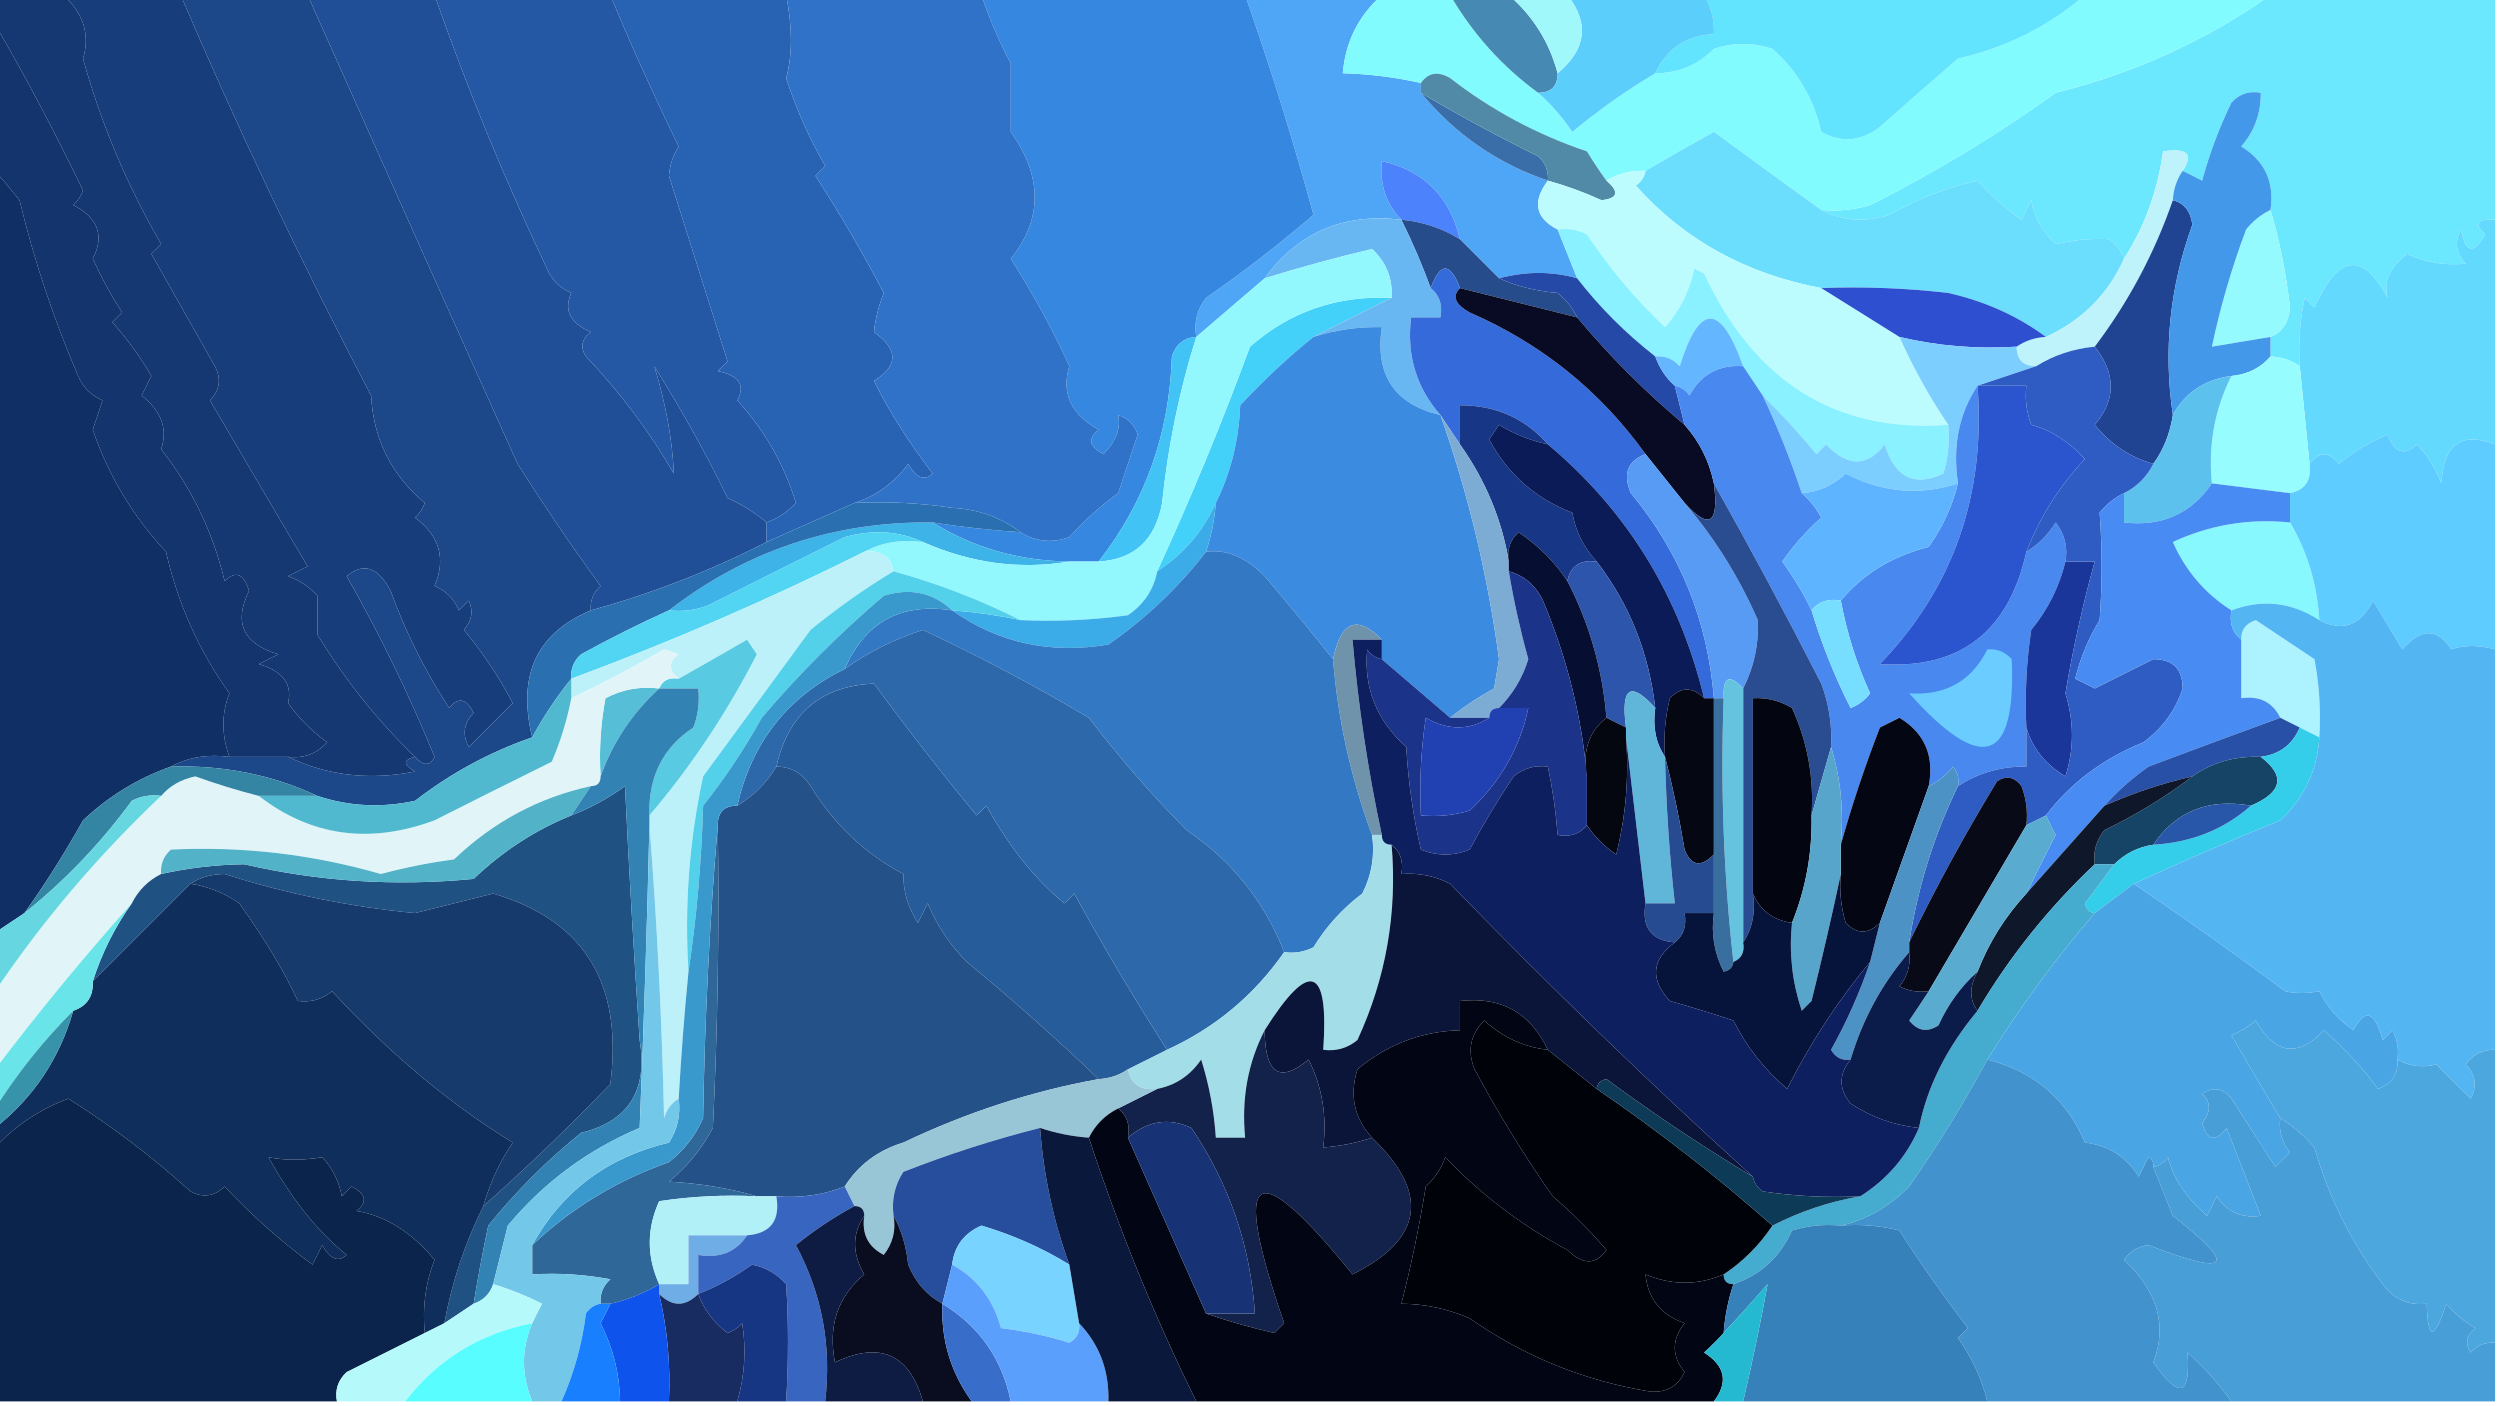 <?xml version="1.0" encoding="UTF-8"?>
<!DOCTYPE svg PUBLIC "-//W3C//DTD SVG 1.1//EN" "http://www.w3.org/Graphics/SVG/1.1/DTD/svg11.dtd">
<svg xmlns="http://www.w3.org/2000/svg" version="1.1" width="256px" height="144px" style="shape-rendering:geometricPrecision; text-rendering:geometricPrecision; image-rendering:optimizeQuality; fill-rule:evenodd; clip-rule:evenodd" xmlns:xlink="http://www.w3.org/1999/xlink">
<g><path style="opacity:1" fill="#183d7b" d="M 6.5,-0.5 C 10.5,-0.5 14.5,-0.5 18.5,-0.5C 24.398,13.303 30.898,26.97 38,40.5C 38.239,44.978 40.073,48.645 43.5,51.5C 43.291,52.086 42.957,52.586 42.5,53C 45.018,54.88 45.685,57.213 44.5,60C 45.667,60.5 46.5,61.333 47,62.5C 47.333,62.167 47.667,61.833 48,61.5C 48.492,62.549 48.326,63.549 47.5,64.5C 49.441,66.834 51.108,69.334 52.5,72C 51,73.5 49.5,75 48,76.5C 47.316,75.216 47.483,74.049 48.5,73C 47.747,71.513 46.914,71.346 46,72.5C 43.515,68.699 41.515,64.699 40,60.5C 38.721,58.063 37.221,57.563 35.5,59C 38.9,64.968 41.9,71.134 44.5,77.5C 44.03,78.463 43.364,78.463 42.5,77.5C 38.742,73.883 35.409,69.717 32.5,65C 32.5,63.667 32.5,62.333 32.5,61C 31.672,60.085 30.672,59.419 29.5,59C 30.167,58.667 30.833,58.333 31.5,58C 28.144,52.319 24.81,46.652 21.5,41C 22.517,39.95 22.684,38.784 22,37.5C 19.839,33.67 17.672,29.837 15.5,26C 15.833,25.667 16.167,25.333 16.5,25C 12.992,18.939 10.326,12.605 8.5,6C 9.237,3.584 8.57,1.417 6.5,-0.5 Z"/></g>
<g><path style="opacity:1" fill="#1c4788" d="M 18.5,-0.5 C 22.833,-0.5 27.167,-0.5 31.5,-0.5C 38.75,15.774 45.917,31.774 53,47.5C 55.726,51.8 58.559,55.967 61.5,60C 60.748,60.671 60.414,61.504 60.5,62.5C 54.941,64.837 52.941,69.171 54.5,75.5C 50.155,77.007 46.155,79.174 42.5,82C 39.076,82.747 35.743,82.58 32.5,81.5C 27.874,79.335 22.874,78.335 17.5,78.5C 19.265,77.539 21.265,77.205 23.5,77.5C 25.5,77.5 27.5,77.5 29.5,77.5C 33.531,79.439 37.864,79.939 42.5,79C 41.262,78.31 41.262,77.81 42.5,77.5C 43.364,78.463 44.03,78.463 44.5,77.5C 41.9,71.134 38.9,64.968 35.5,59C 37.221,57.563 38.721,58.063 40,60.5C 41.515,64.699 43.515,68.699 46,72.5C 46.914,71.346 47.747,71.513 48.5,73C 47.483,74.049 47.316,75.216 48,76.5C 49.5,75 51,73.5 52.5,72C 51.108,69.334 49.441,66.834 47.5,64.5C 48.326,63.549 48.492,62.549 48,61.5C 47.667,61.833 47.333,62.167 47,62.5C 46.5,61.333 45.667,60.5 44.5,60C 45.685,57.213 45.018,54.88 42.5,53C 42.957,52.586 43.291,52.086 43.5,51.5C 40.073,48.645 38.239,44.978 38,40.5C 30.898,26.97 24.398,13.303 18.5,-0.5 Z"/></g>
<g><path style="opacity:1" fill="#204f97" d="M 31.5,-0.5 C 35.833,-0.5 40.167,-0.5 44.5,-0.5C 47.715,8.729 51.548,18.062 56,27.5C 56.5,28.667 57.333,29.5 58.5,30C 57.701,31.749 58.368,33.082 60.5,34C 59.549,34.718 59.383,35.551 60,36.5C 63.497,40.177 66.497,44.177 69,48.5C 68.851,45.026 68.184,41.359 67,37.5C 69.98,42.29 72.48,46.79 74.5,51C 75.984,51.662 77.317,52.495 78.5,53.5C 78.5,54.167 78.5,54.833 78.5,55.5C 72.784,58.435 66.784,60.768 60.5,62.5C 60.414,61.504 60.748,60.671 61.5,60C 58.559,55.967 55.726,51.8 53,47.5C 45.917,31.774 38.75,15.774 31.5,-0.5 Z"/></g>
<g><path style="opacity:1" fill="#2458a5" d="M 44.5,-0.5 C 50.5,-0.5 56.5,-0.5 62.5,-0.5C 64.533,4.429 66.866,9.596 69.5,15C 68.919,15.893 68.585,16.893 68.5,18C 70.502,24.342 72.502,30.675 74.5,37C 74.167,37.333 73.833,37.667 73.5,38C 75.678,38.442 76.345,39.442 75.5,41C 78.302,44.059 80.302,47.559 81.5,51.5C 80.643,52.425 79.643,53.092 78.5,53.5C 77.317,52.495 75.984,51.662 74.5,51C 72.48,46.79 69.98,42.29 67,37.5C 68.184,41.359 68.851,45.026 69,48.5C 66.497,44.177 63.497,40.177 60,36.5C 59.383,35.551 59.549,34.718 60.5,34C 58.368,33.082 57.701,31.749 58.5,30C 57.333,29.5 56.5,28.667 56,27.5C 51.548,18.062 47.715,8.729 44.5,-0.5 Z"/></g>
<g><path style="opacity:1" fill="#2863b3" d="M 62.5,-0.5 C 68.5,-0.5 74.5,-0.5 80.5,-0.5C 81.158,2.807 81.158,5.64 80.5,8C 81.536,11.171 82.87,14.171 84.5,17C 84.167,17.333 83.833,17.667 83.5,18C 86.023,21.921 88.357,25.921 90.5,30C 89.949,31.398 89.616,32.732 89.5,34C 92.003,35.784 92.003,37.451 89.5,39C 90.952,41.973 92.952,45.14 95.5,48.5C 94.645,49.293 93.811,48.96 93,47.5C 91.544,49.465 89.71,50.799 87.5,51.5C 84.5,52.833 81.5,54.167 78.5,55.5C 78.5,54.833 78.5,54.167 78.5,53.5C 79.643,53.092 80.643,52.425 81.5,51.5C 80.302,47.559 78.302,44.059 75.5,41C 76.345,39.442 75.678,38.442 73.5,38C 73.833,37.667 74.167,37.333 74.5,37C 72.502,30.675 70.502,24.342 68.5,18C 68.585,16.893 68.919,15.893 69.5,15C 66.866,9.596 64.533,4.429 62.5,-0.5 Z"/></g>
<g><path style="opacity:1" fill="#4fa6f6" d="M 127.5,-0.5 C 132.167,-0.5 136.833,-0.5 141.5,-0.5C 139.109,1.615 137.776,4.281 137.5,7.5C 140.206,7.575 142.873,7.908 145.5,8.5C 145.5,8.833 145.5,9.167 145.5,9.5C 149,13.746 153.333,16.746 158.5,18.5C 156.882,20.656 157.216,22.323 159.5,23.5C 160.167,25.167 160.833,26.833 161.5,28.5C 158.932,27.768 156.266,27.768 153.5,28.5C 152.167,27.167 150.833,25.833 149.5,24.5C 148.464,20.13 145.797,17.464 141.5,16.5C 141.259,18.886 141.925,20.886 143.5,22.5C 137.592,21.791 132.925,23.791 129.5,28.5C 127.142,30.529 124.808,32.529 122.5,34.5C 122.238,33.022 122.571,31.689 123.5,30.5C 127.309,27.858 130.976,25.025 134.5,22C 132.437,14.429 130.103,6.929 127.5,-0.5 Z"/></g>
<g><path style="opacity:1" fill="#6be7fe" d="M 232.5,-0.5 C 240.167,-0.5 247.833,-0.5 255.5,-0.5C 255.5,7.167 255.5,14.833 255.5,22.5C 253.621,22.393 253.288,22.893 254.5,24C 253.285,26.096 252.451,25.929 252,23.5C 251.316,24.784 251.483,25.951 252.5,27C 250.311,27.209 248.311,26.875 246.5,26C 244.699,27.387 244.032,28.887 244.5,30.5C 241.939,25.712 239.439,26.046 237,31.5C 236.667,31.167 236.333,30.833 236,30.5C 235.503,32.81 235.337,35.143 235.5,37.5C 234.609,36.89 233.609,36.557 232.5,36.5C 232.5,35.833 232.5,35.167 232.5,34.5C 233.693,34.03 234.36,33.03 234.5,31.5C 234.099,27.976 233.433,24.642 232.5,21.5C 232.916,18.64 231.916,16.474 229.5,15C 230.856,13.433 231.523,11.6 231.5,9.5C 230.325,9.281 229.325,9.614 228.5,10.5C 227.252,13.07 226.252,15.737 225.5,18.5C 224.817,18.137 224.15,17.804 223.5,17.5C 224.66,15.797 223.993,15.131 221.5,15.5C 220.935,19.537 219.601,23.203 217.5,26.5C 217.217,25.711 216.717,25.044 216,24.5C 214.287,24.38 212.454,24.547 210.5,25C 209.075,23.638 208.242,22.138 208,20.5C 207.667,21.167 207.333,21.833 207,22.5C 205.326,21.323 203.826,19.99 202.5,18.5C 199.327,19.21 196.327,20.377 193.5,22C 190.961,22.796 188.628,22.629 186.5,21.5C 188.199,21.66 189.866,21.494 191.5,21C 198.09,17.7 204.423,13.867 210.5,9.5C 218.548,7.495 225.881,4.162 232.5,-0.5 Z"/></g>
<g><path style="opacity:1" fill="#13346d" d="M -0.5,2.5 C 2.534,7.699 5.534,13.365 8.5,19.5C 8.291,20.086 7.957,20.586 7.5,21C 10.047,22.316 10.713,24.149 9.5,26.5C 10.373,28.413 11.373,30.247 12.5,32C 12.167,32.333 11.833,32.667 11.5,33C 13.027,34.693 14.36,36.527 15.5,38.5C 15.167,39.167 14.833,39.833 14.5,40.5C 16.535,42.111 17.202,43.944 16.5,46C 19.63,49.981 21.797,54.481 23,59.5C 24.131,58.396 24.965,58.73 25.5,60.5C 23.894,63.757 24.894,65.924 28.5,67C 27.833,67.333 27.167,67.667 26.5,68C 28.959,68.724 29.959,70.057 29.5,72C 30.614,73.57 31.947,74.903 33.5,76C 32.437,77.188 31.103,77.688 29.5,77.5C 27.5,77.5 25.5,77.5 23.5,77.5C 22.667,75.248 22.667,73.081 23.5,71C 20.383,66.672 18.216,61.838 17,56.5C 13.6,52.865 11.1,48.698 9.5,44C 9.833,43 10.167,42 10.5,41C 9.333,40.5 8.5,39.667 8,38.5C 5.504,32.714 3.504,26.714 2,20.5C 1.148,19.429 0.315,18.429 -0.5,17.5C -0.5,12.5 -0.5,7.5 -0.5,2.5 Z"/></g>
<g><path style="opacity:1" fill="#82fbfe" d="M 141.5,-0.5 C 143.833,-0.5 146.167,-0.5 148.5,-0.5C 150.827,3.484 153.827,6.817 157.5,9.5C 158.801,10.64 159.968,11.973 161,13.5C 163.736,11.248 166.569,9.248 169.5,7.5C 171.842,7.496 173.842,6.663 175.5,5C 177.5,4.333 179.5,4.333 181.5,5C 184.047,7.253 185.714,10.086 186.5,13.5C 188.55,14.663 190.55,14.496 192.5,13C 195.174,10.622 197.841,8.288 200.5,6C 205.452,4.858 209.785,2.691 213.5,-0.5C 219.833,-0.5 226.167,-0.5 232.5,-0.5C 225.881,4.162 218.548,7.495 210.5,9.5C 204.423,13.867 198.09,17.7 191.5,21C 189.866,21.494 188.199,21.66 186.5,21.5C 182.872,18.885 179.205,16.218 175.5,13.5C 173.07,14.847 170.736,16.18 168.5,17.5C 167.041,17.433 165.708,17.766 164.5,18.5C 163.842,17.602 163.176,16.602 162.5,15.5C 157.388,13.778 152.721,11.278 148.5,8C 147.251,7.26 146.251,7.427 145.5,8.5C 142.873,7.908 140.206,7.575 137.5,7.5C 137.776,4.281 139.109,1.615 141.5,-0.5 Z"/></g>
<g><path style="opacity:1" fill="#4689b2" d="M 148.5,-0.5 C 150.5,-0.5 152.5,-0.5 154.5,-0.5C 156.985,1.652 158.651,4.319 159.5,7.5C 159.5,8.833 158.833,9.5 157.5,9.5C 153.827,6.817 150.827,3.484 148.5,-0.5 Z"/></g>
<g><path style="opacity:1" fill="#62e3fe" d="M 174.5,-0.5 C 187.5,-0.5 200.5,-0.5 213.5,-0.5C 209.785,2.691 205.452,4.858 200.5,6C 197.841,8.288 195.174,10.622 192.5,13C 190.55,14.496 188.55,14.663 186.5,13.5C 185.714,10.086 184.047,7.253 181.5,5C 179.5,4.333 177.5,4.333 175.5,5C 173.842,6.663 171.842,7.496 169.5,7.5C 170.708,4.956 172.708,3.622 175.5,3.5C 175.567,2.041 175.234,0.708 174.5,-0.5 Z"/></g>
<g><path style="opacity:1" fill="#5ccefb" d="M 160.5,-0.5 C 165.167,-0.5 169.833,-0.5 174.5,-0.5C 175.234,0.708 175.567,2.041 175.5,3.5C 172.708,3.622 170.708,4.956 169.5,7.5C 166.569,9.248 163.736,11.248 161,13.5C 159.968,11.973 158.801,10.64 157.5,9.5C 158.833,9.5 159.5,8.833 159.5,7.5C 162.445,5.047 162.778,2.38 160.5,-0.5 Z"/></g>
<g><path style="opacity:1" fill="#a1f8fb" d="M 154.5,-0.5 C 156.5,-0.5 158.5,-0.5 160.5,-0.5C 162.778,2.38 162.445,5.047 159.5,7.5C 158.651,4.319 156.985,1.652 154.5,-0.5 Z"/></g>
<g><path style="opacity:1" fill="#3a6ea8" d="M 145.5,9.5 C 149.313,11.766 153.313,13.932 157.5,16C 158.252,16.671 158.586,17.504 158.5,18.5C 153.333,16.746 149,13.746 145.5,9.5 Z"/></g>
<g><path style="opacity:1" fill="#518aa7" d="M 164.5,18.5 C 165.85,19.65 165.684,20.317 164,20.5C 162.2,19.68 160.366,19.014 158.5,18.5C 158.586,17.504 158.252,16.671 157.5,16C 153.313,13.932 149.313,11.766 145.5,9.5C 145.5,9.167 145.5,8.833 145.5,8.5C 146.251,7.427 147.251,7.26 148.5,8C 152.721,11.278 157.388,13.778 162.5,15.5C 163.176,16.602 163.842,17.602 164.5,18.5 Z"/></g>
<g><path style="opacity:1" fill="#3687df" d="M 100.5,-0.5 C 109.5,-0.5 118.5,-0.5 127.5,-0.5C 130.103,6.929 132.437,14.429 134.5,22C 130.976,25.025 127.309,27.858 123.5,30.5C 122.571,31.689 122.238,33.022 122.5,34.5C 121.25,34.577 120.417,35.244 120,36.5C 119.748,44.432 117.248,51.432 112.5,57.5C 111.5,57.5 110.5,57.5 109.5,57.5C 104.346,57.432 99.68,56.099 95.5,53.5C 98.482,53.963 101.482,54.296 104.5,54.5C 106.068,55.473 107.735,55.64 109.5,55C 111.017,53.315 112.684,51.815 114.5,50.5C 115.167,48.5 115.833,46.5 116.5,44.5C 116.167,43.5 115.5,42.833 114.5,42.5C 114.795,43.825 114.295,45.159 113,46.5C 111.513,45.747 111.346,44.914 112.5,44C 109.659,42.418 108.659,40.252 109.5,37.5C 107.769,33.705 105.769,30.038 103.5,26.5C 106.768,22.429 106.768,18.096 103.5,13.5C 103.5,11.167 103.5,8.833 103.5,6.5C 102.298,4.22 101.298,1.886 100.5,-0.5 Z"/></g>
<g><path style="opacity:1" fill="#4c83fc" d="M 149.5,24.5 C 147.685,23.37 145.685,22.704 143.5,22.5C 141.925,20.886 141.259,18.886 141.5,16.5C 145.797,17.464 148.464,20.13 149.5,24.5 Z"/></g>
<g><path style="opacity:1" fill="#6bddfd" d="M 186.5,21.5 C 188.628,22.629 190.961,22.796 193.5,22C 196.327,20.377 199.327,19.21 202.5,18.5C 203.826,19.99 205.326,21.323 207,22.5C 207.333,21.833 207.667,21.167 208,20.5C 208.242,22.138 209.075,23.638 210.5,25C 212.454,24.547 214.287,24.38 216,24.5C 216.717,25.044 217.217,25.711 217.5,26.5C 215.855,30.145 213.188,32.812 209.5,34.5C 206.597,32.352 203.264,30.852 199.5,30C 195.179,29.501 190.846,29.334 186.5,29.5C 178.766,28.041 172.433,24.541 167.5,19C 168.056,18.617 168.389,18.117 168.5,17.5C 170.736,16.18 173.07,14.847 175.5,13.5C 179.205,16.218 182.872,18.885 186.5,21.5 Z"/></g>
<g><path style="opacity:1" fill="#102f65" d="M -0.5,17.5 C 0.315,18.429 1.148,19.429 2,20.5C 3.504,26.714 5.504,32.714 8,38.5C 8.5,39.667 9.333,40.5 10.5,41C 10.167,42 9.833,43 9.5,44C 11.1,48.698 13.6,52.865 17,56.5C 18.216,61.838 20.383,66.672 23.5,71C 22.667,73.081 22.667,75.248 23.5,77.5C 21.265,77.205 19.265,77.539 17.5,78.5C 14.139,79.684 11.139,81.517 8.5,84C 6.641,87.337 4.641,90.504 2.5,93.5C 1.5,94.167 0.5,94.833 -0.5,95.5C -0.5,69.5 -0.5,43.5 -0.5,17.5 Z"/></g>
<g><path style="opacity:1" fill="#2f72c7" d="M 80.5,-0.5 C 87.167,-0.5 93.833,-0.5 100.5,-0.5C 101.298,1.886 102.298,4.22 103.5,6.5C 103.5,8.833 103.5,11.167 103.5,13.5C 106.768,18.096 106.768,22.429 103.5,26.5C 105.769,30.038 107.769,33.705 109.5,37.5C 108.659,40.252 109.659,42.418 112.5,44C 111.346,44.914 111.513,45.747 113,46.5C 114.295,45.159 114.795,43.825 114.5,42.5C 115.5,42.833 116.167,43.5 116.5,44.5C 115.833,46.5 115.167,48.5 114.5,50.5C 112.684,51.815 111.017,53.315 109.5,55C 107.735,55.64 106.068,55.473 104.5,54.5C 102.524,52.989 100.191,52.156 97.5,52C 94.183,51.502 90.85,51.335 87.5,51.5C 89.71,50.799 91.544,49.465 93,47.5C 93.811,48.96 94.645,49.293 95.5,48.5C 92.952,45.14 90.952,41.973 89.5,39C 92.003,37.451 92.003,35.784 89.5,34C 89.616,32.732 89.949,31.398 90.5,30C 88.357,25.921 86.023,21.921 83.5,18C 83.833,17.667 84.167,17.333 84.5,17C 82.87,14.171 81.536,11.171 80.5,8C 81.158,5.64 81.158,2.807 80.5,-0.5 Z"/></g>
<g><path style="opacity:1" fill="#bef3fc" d="M 223.5,17.5 C 222.89,18.391 222.557,19.391 222.5,20.5C 220.612,25.945 217.945,30.945 214.5,35.5C 212.315,35.704 210.315,36.37 208.5,37.5C 207.167,37.5 206.5,36.833 206.5,35.5C 207.391,34.89 208.391,34.557 209.5,34.5C 213.188,32.812 215.855,30.145 217.5,26.5C 219.601,23.203 220.935,19.537 221.5,15.5C 223.993,15.131 224.66,15.797 223.5,17.5 Z"/></g>
<g><path style="opacity:1" fill="#bdfcfe" d="M 168.5,17.5 C 168.389,18.117 168.056,18.617 167.5,19C 172.433,24.541 178.766,28.041 186.5,29.5C 189.131,31.153 191.797,32.819 194.5,34.5C 195.913,37.661 197.58,40.661 199.5,43.5C 188.029,44.329 179.696,39.162 174.5,28C 174.167,27.833 173.833,27.667 173.5,27.5C 172.988,29.851 171.988,31.851 170.5,33.5C 167.487,30.651 164.82,27.485 162.5,24C 161.552,23.517 160.552,23.351 159.5,23.5C 157.216,22.323 156.882,20.656 158.5,18.5C 160.366,19.014 162.2,19.68 164,20.5C 165.684,20.317 165.85,19.65 164.5,18.5C 165.708,17.766 167.041,17.433 168.5,17.5 Z"/></g>
<g><path style="opacity:1" fill="#95fafd" d="M 232.5,21.5 C 233.433,24.642 234.099,27.976 234.5,31.5C 234.36,33.03 233.693,34.03 232.5,34.5C 230.5,34.833 228.5,35.167 226.5,35.5C 227.356,31.43 228.523,27.43 230,23.5C 230.708,22.619 231.542,21.953 232.5,21.5 Z"/></g>
<g><path style="opacity:1" fill="#153873" d="M -0.5,-0.5 C 1.833,-0.5 4.167,-0.5 6.5,-0.5C 8.57,1.417 9.237,3.584 8.5,6C 10.326,12.605 12.992,18.939 16.5,25C 16.167,25.333 15.833,25.667 15.5,26C 17.672,29.837 19.839,33.67 22,37.5C 22.684,38.784 22.517,39.95 21.5,41C 24.81,46.652 28.144,52.319 31.5,58C 30.833,58.333 30.167,58.667 29.5,59C 30.672,59.419 31.672,60.085 32.5,61C 32.5,62.333 32.5,63.667 32.5,65C 35.409,69.717 38.742,73.883 42.5,77.5C 41.262,77.81 41.262,78.31 42.5,79C 37.864,79.939 33.531,79.439 29.5,77.5C 31.103,77.688 32.437,77.188 33.5,76C 31.947,74.903 30.614,73.57 29.5,72C 29.959,70.057 28.959,68.724 26.5,68C 27.167,67.667 27.833,67.333 28.5,67C 24.894,65.924 23.894,63.757 25.5,60.5C 24.965,58.73 24.131,58.396 23,59.5C 21.797,54.481 19.63,49.981 16.5,46C 17.202,43.944 16.535,42.111 14.5,40.5C 14.833,39.833 15.167,39.167 15.5,38.5C 14.36,36.527 13.027,34.693 11.5,33C 11.833,32.667 12.167,32.333 12.5,32C 11.373,30.247 10.373,28.413 9.5,26.5C 10.713,24.149 10.047,22.316 7.5,21C 7.957,20.586 8.291,20.086 8.5,19.5C 5.534,13.365 2.534,7.699 -0.5,2.5C -0.5,1.5 -0.5,0.5 -0.5,-0.5 Z"/></g>
<g><path style="opacity:1" fill="#264c8b" d="M 143.5,22.5 C 145.685,22.704 147.685,23.37 149.5,24.5C 150.833,25.833 152.167,27.167 153.5,28.5C 155.292,29.309 157.292,29.809 159.5,30C 160.381,30.708 161.047,31.542 161.5,32.5C 157.5,31.5 153.5,30.5 149.5,29.5C 148.5,26.833 147.5,26.833 146.5,29.5C 145.659,27.188 144.659,24.855 143.5,22.5 Z"/></g>
<g><path style="opacity:1" fill="#89f1ff" d="M 159.5,23.5 C 160.552,23.351 161.552,23.517 162.5,24C 164.82,27.485 167.487,30.651 170.5,33.5C 171.988,31.851 172.988,29.851 173.5,27.5C 173.833,27.667 174.167,27.833 174.5,28C 179.696,39.162 188.029,44.329 199.5,43.5C 199.66,45.199 199.494,46.866 199,48.5C 196.006,49.89 194.006,48.89 193,45.5C 191.2,47.831 189.2,47.831 187,45.5C 186.667,45.833 186.333,46.167 186,46.5C 184.251,44.379 182.418,42.379 180.5,40.5C 179.833,39.5 179.167,38.5 178.5,37.5C 176.193,31.001 174.026,31.001 172,37.5C 171.329,36.748 170.496,36.414 169.5,36.5C 166.473,34.139 163.806,31.473 161.5,28.5C 160.833,26.833 160.167,25.167 159.5,23.5 Z"/></g>
<g><path style="opacity:1" fill="#204392" d="M 222.5,20.5 C 223.649,20.791 224.316,21.624 224.5,23C 222.183,29.371 221.517,35.871 222.5,42.5C 222.204,44.403 221.537,46.07 220.5,47.5C 218.133,46.836 216.133,45.503 214.5,43.5C 216.689,40.941 216.689,38.274 214.5,35.5C 217.945,30.945 220.612,25.945 222.5,20.5 Z"/></g>
<g><path style="opacity:1" fill="#43d0f9" d="M 142.5,30.5 C 139.833,31.833 137.167,33.167 134.5,34.5C 131.942,36.55 129.442,38.883 127,41.5C 126.851,45.133 126.018,48.466 124.5,51.5C 123.211,54.392 121.211,56.725 118.5,58.5C 121.945,51.012 125.111,43.346 128,35.5C 132.092,31.906 136.925,30.239 142.5,30.5 Z"/></g>
<g><path style="opacity:1" fill="#69b7f2" d="M 143.5,22.5 C 144.659,24.855 145.659,27.188 146.5,29.5C 147.404,30.209 147.737,31.209 147.5,32.5C 146.5,32.5 145.5,32.5 144.5,32.5C 144.022,36.337 145.022,39.671 147.5,42.5C 142.785,41.396 140.785,38.396 141.5,33.5C 139.097,33.448 136.764,33.781 134.5,34.5C 137.167,33.167 139.833,31.833 142.5,30.5C 142.617,28.517 141.95,26.85 140.5,25.5C 136.789,26.375 133.122,27.375 129.5,28.5C 132.925,23.791 137.592,21.791 143.5,22.5 Z"/></g>
<g><path style="opacity:1" fill="#2549a7" d="M 161.5,28.5 C 163.806,31.473 166.473,34.139 169.5,36.5C 169.932,37.709 170.599,38.709 171.5,39.5C 171.833,40.833 172.167,42.167 172.5,43.5C 168.5,40.167 164.833,36.5 161.5,32.5C 161.047,31.542 160.381,30.708 159.5,30C 157.292,29.809 155.292,29.309 153.5,28.5C 156.266,27.768 158.932,27.768 161.5,28.5 Z"/></g>
<g><path style="opacity:1" fill="#2e4fcf" d="M 186.5,29.5 C 190.846,29.334 195.179,29.501 199.5,30C 203.264,30.852 206.597,32.352 209.5,34.5C 208.391,34.557 207.391,34.89 206.5,35.5C 202.4,35.763 198.4,35.43 194.5,34.5C 191.797,32.819 189.131,31.153 186.5,29.5 Z"/></g>
<g><path style="opacity:1" fill="#356ada" d="M 149.5,29.5 C 148.668,30.328 149.001,31.162 150.5,32C 157.87,35.211 163.87,40.044 168.5,46.5C 166.656,47.204 166.156,48.537 167,50.5C 172.042,56.588 174.876,63.588 175.5,71.5C 175.167,71.5 174.833,71.5 174.5,71.5C 171.972,61 166.639,52.334 158.5,45.5C 156.165,42.835 153.165,41.502 149.5,41.5C 149.5,42.833 149.5,44.167 149.5,45.5C 148.833,44.5 148.167,43.5 147.5,42.5C 145.022,39.671 144.022,36.337 144.5,32.5C 145.5,32.5 146.5,32.5 147.5,32.5C 147.737,31.209 147.404,30.209 146.5,29.5C 147.5,26.833 148.5,26.833 149.5,29.5 Z"/></g>
<g><path style="opacity:1" fill="#64b7ff" d="M 178.5,37.5 C 176.019,37.323 174.186,38.323 173,40.5C 172.617,39.944 172.117,39.611 171.5,39.5C 170.599,38.709 169.932,37.709 169.5,36.5C 170.496,36.414 171.329,36.748 172,37.5C 174.026,31.001 176.193,31.001 178.5,37.5 Z"/></g>
<g><path style="opacity:1" fill="#4398e9" d="M 232.5,21.5 C 231.542,21.953 230.708,22.619 230,23.5C 228.523,27.43 227.356,31.43 226.5,35.5C 228.5,35.167 230.5,34.833 232.5,34.5C 232.5,35.167 232.5,35.833 232.5,36.5C 231.486,37.674 230.153,38.34 228.5,38.5C 225.763,38.859 223.763,40.193 222.5,42.5C 221.517,35.871 222.183,29.371 224.5,23C 224.316,21.624 223.649,20.791 222.5,20.5C 222.557,19.391 222.89,18.391 223.5,17.5C 224.15,17.804 224.817,18.137 225.5,18.5C 226.252,15.737 227.252,13.07 228.5,10.5C 229.325,9.614 230.325,9.281 231.5,9.5C 231.523,11.6 230.856,13.433 229.5,15C 231.916,16.474 232.916,18.64 232.5,21.5 Z"/></g>
<g><path style="opacity:1" fill="#64d9fe" d="M 255.5,22.5 C 255.5,30.167 255.5,37.833 255.5,45.5C 252.047,44.164 250.214,45.498 250,49.5C 249.417,47.998 248.584,46.665 247.5,45.5C 246.197,46.718 245.197,46.385 244.5,44.5C 242.668,45.248 241.001,46.248 239.5,47.5C 238.473,46.209 237.473,46.209 236.5,47.5C 236.167,44.167 235.833,40.833 235.5,37.5C 235.337,35.143 235.503,32.81 236,30.5C 236.333,30.833 236.667,31.167 237,31.5C 239.439,26.046 241.939,25.712 244.5,30.5C 244.032,28.887 244.699,27.387 246.5,26C 248.311,26.875 250.311,27.209 252.5,27C 251.483,25.951 251.316,24.784 252,23.5C 252.451,25.929 253.285,26.096 254.5,24C 253.288,22.893 253.621,22.393 255.5,22.5 Z"/></g>
<g><path style="opacity:1" fill="#97fcfe" d="M 232.5,36.5 C 233.609,36.557 234.609,36.89 235.5,37.5C 235.833,40.833 236.167,44.167 236.5,47.5C 236.715,49.179 236.048,50.179 234.5,50.5C 231.833,50.167 229.167,49.833 226.5,49.5C 226.111,45.586 226.778,41.92 228.5,38.5C 230.153,38.34 231.486,37.674 232.5,36.5 Z"/></g>
<g><path style="opacity:1" fill="#080b23" d="M 149.5,29.5 C 153.5,30.5 157.5,31.5 161.5,32.5C 164.833,36.5 168.5,40.167 172.5,43.5C 174.025,45.216 175.025,47.216 175.5,49.5C 176.044,53.64 175.044,54.306 172.5,51.5C 171.197,49.858 169.864,48.191 168.5,46.5C 163.87,40.044 157.87,35.211 150.5,32C 149.001,31.162 148.668,30.328 149.5,29.5 Z"/></g>
<g><path style="opacity:1" fill="#7bcefe" d="M 194.5,34.5 C 198.4,35.43 202.4,35.763 206.5,35.5C 206.5,36.833 207.167,37.5 208.5,37.5C 206.5,38.167 204.5,38.833 202.5,39.5C 200.598,42.337 199.931,45.671 200.5,49.5C 196.604,50.773 192.771,50.44 189,48.5C 187.7,49.707 186.2,50.374 184.5,50.5C 183.355,47.058 182.021,43.725 180.5,40.5C 182.418,42.379 184.251,44.379 186,46.5C 186.333,46.167 186.667,45.833 187,45.5C 189.2,47.831 191.2,47.831 193,45.5C 194.006,48.89 196.006,49.89 199,48.5C 199.494,46.866 199.66,45.199 199.5,43.5C 197.58,40.661 195.913,37.661 194.5,34.5 Z"/></g>
<g><path style="opacity:1" fill="#5cc2ed" d="M 228.5,38.5 C 226.778,41.92 226.111,45.586 226.5,49.5C 224.36,52.612 221.36,53.946 217.5,53.5C 217.5,52.5 217.5,51.5 217.5,50.5C 218.833,49.833 219.833,48.833 220.5,47.5C 221.537,46.07 222.204,44.403 222.5,42.5C 223.763,40.193 225.763,38.859 228.5,38.5 Z"/></g>
<g><path style="opacity:1" fill="#173686" d="M 158.5,45.5 C 156.742,45.123 155.075,44.456 153.5,43.5C 153.167,44 152.833,44.5 152.5,45C 154.37,48.534 157.204,51.034 161,52.5C 161.366,54.452 162.199,56.118 163.5,57.5C 161.821,57.285 160.821,57.952 160.5,59.5C 159.215,57.548 157.549,55.882 155.5,54.5C 154.614,55.325 154.281,56.325 154.5,57.5C 153.783,53.188 152.116,49.188 149.5,45.5C 149.5,44.167 149.5,42.833 149.5,41.5C 153.165,41.502 156.165,42.835 158.5,45.5 Z"/></g>
<g><path style="opacity:1" fill="#3eb3e7" d="M 95.5,53.5 C 99.68,56.099 104.346,57.432 109.5,57.5C 104.448,58.351 99.448,57.685 94.5,55.5C 92.034,54.366 89.367,54.199 86.5,55C 81.847,57.309 77.181,59.642 72.5,62C 71.207,62.49 69.873,62.657 68.5,62.5C 76.426,56.375 85.426,53.375 95.5,53.5 Z"/></g>
<g><path style="opacity:1" fill="#0a1b58" d="M 158.5,45.5 C 166.639,52.334 171.972,61 174.5,71.5C 173.312,70.316 172.145,70.316 171,71.5C 170.505,73.473 170.338,75.473 170.5,77.5C 169.549,76.081 169.216,74.415 169.5,72.5C 168.852,66.859 166.852,61.859 163.5,57.5C 162.199,56.118 161.366,54.452 161,52.5C 157.204,51.034 154.37,48.534 152.5,45C 152.833,44.5 153.167,44 153.5,43.5C 155.075,44.456 156.742,45.123 158.5,45.5 Z"/></g>
<g><path style="opacity:1" fill="#87f8fe" d="M 234.5,53.5 C 236.277,56.505 237.277,59.838 237.5,63.5C 234.627,61.645 231.627,61.312 228.5,62.5C 225.808,60.797 223.808,58.464 222.5,55.5C 226.278,53.745 230.278,53.078 234.5,53.5 Z"/></g>
<g><path style="opacity:1" fill="#5eccfe" d="M 255.5,45.5 C 255.5,52.5 255.5,59.5 255.5,66.5C 253.799,66.034 252.299,66.034 251,66.5C 249.609,64.285 247.943,64.285 246,66.5C 245,64.833 244,63.167 243,61.5C 241.711,64.074 239.878,64.741 237.5,63.5C 237.277,59.838 236.277,56.505 234.5,53.5C 234.5,52.5 234.5,51.5 234.5,50.5C 236.048,50.179 236.715,49.179 236.5,47.5C 237.473,46.209 238.473,46.209 239.5,47.5C 241.001,46.248 242.668,45.248 244.5,44.5C 245.197,46.385 246.197,46.718 247.5,45.5C 248.584,46.665 249.417,47.998 250,49.5C 250.214,45.498 252.047,44.164 255.5,45.5 Z"/></g>
<g><path style="opacity:1" fill="#41c3f5" d="M 122.5,34.5 C 120.764,40.014 119.597,45.681 119,51.5C 118.311,55.292 116.144,57.292 112.5,57.5C 117.248,51.432 119.748,44.432 120,36.5C 120.417,35.244 121.25,34.577 122.5,34.5 Z"/></g>
<g><path style="opacity:1" fill="#3b8ce0" d="M 147.5,42.5 C 150.336,50.508 152.336,58.842 153.5,67.5C 153.333,68.5 153.167,69.5 153,70.5C 151.348,71.399 149.848,72.399 148.5,73.5C 146.167,71.5 143.833,69.5 141.5,67.5C 141.5,66.833 141.5,66.167 141.5,65.5C 138.983,62.926 137.316,63.593 136.5,67.5C 134.249,64.68 131.915,61.846 129.5,59C 127.568,57.051 125.568,56.218 123.5,56.5C 124.038,54.883 124.371,53.216 124.5,51.5C 126.018,48.466 126.851,45.133 127,41.5C 129.442,38.883 131.942,36.55 134.5,34.5C 136.764,33.781 139.097,33.448 141.5,33.5C 140.785,38.396 142.785,41.396 147.5,42.5 Z"/></g>
<g><path style="opacity:1" fill="#579bf4" d="M 168.5,46.5 C 169.864,48.191 171.197,49.858 172.5,51.5C 175.571,55.087 178.071,59.087 180,63.5C 180.124,65.936 179.624,68.269 178.5,70.5C 177.075,68.969 176.409,69.302 176.5,71.5C 176.167,71.5 175.833,71.5 175.5,71.5C 174.876,63.588 172.042,56.588 167,50.5C 166.156,48.537 166.656,47.204 168.5,46.5 Z"/></g>
<g><path style="opacity:1" fill="#2a70b0" d="M 87.5,51.5 C 90.85,51.335 94.183,51.502 97.5,52C 100.191,52.156 102.524,52.989 104.5,54.5C 101.482,54.296 98.482,53.963 95.5,53.5C 85.426,53.375 76.426,56.375 68.5,62.5C 65.508,63.848 62.508,65.348 59.5,67C 58.748,67.671 58.414,68.504 58.5,69.5C 56.986,71.364 55.653,73.364 54.5,75.5C 52.941,69.171 54.941,64.837 60.5,62.5C 66.784,60.768 72.784,58.435 78.5,55.5C 81.5,54.167 84.5,52.833 87.5,51.5 Z"/></g>
<g><path style="opacity:1" fill="#4888ef" d="M 178.5,37.5 C 179.167,38.5 179.833,39.5 180.5,40.5C 182.021,43.725 183.355,47.058 184.5,50.5C 185.278,51.156 185.944,51.989 186.5,53C 185.004,54.331 183.671,55.831 182.5,57.5C 183.696,59.145 184.696,60.811 185.5,62.5C 186.527,65.924 187.86,69.258 189.5,72.5C 190.308,72.192 190.975,71.692 191.5,71C 190.115,67.961 189.115,64.794 188.5,61.5C 190.772,58.777 193.772,56.944 197.5,56C 198.914,54.007 199.914,51.84 200.5,49.5C 199.931,45.671 200.598,42.337 202.5,39.5C 203.344,50.703 200.011,60.203 192.5,68C 200.668,68.559 205.668,64.725 207.5,56.5C 208.712,55.77 209.712,54.77 210.5,53.5C 211.429,54.689 211.762,56.022 211.5,57.5C 210.872,60.09 209.705,62.423 208,64.5C 207.502,67.817 207.335,71.15 207.5,74.5C 207.5,75.833 207.5,77.167 207.5,78.5C 204.924,78.468 202.591,79.135 200.5,80.5C 200.631,79.761 200.464,79.094 200,78.5C 199.292,79.38 198.458,80.047 197.5,80.5C 198.093,77.404 197.093,75.071 194.5,73.5C 193.833,73.833 193.167,74.167 192.5,74.5C 190.955,78.489 189.622,82.489 188.5,86.5C 188.813,82.958 188.479,79.625 187.5,76.5C 187.62,74.266 187.287,72.099 186.5,70C 182.933,63.028 179.266,56.194 175.5,49.5C 175.025,47.216 174.025,45.216 172.5,43.5C 172.167,42.167 171.833,40.833 171.5,39.5C 172.117,39.611 172.617,39.944 173,40.5C 174.186,38.323 176.019,37.323 178.5,37.5 Z"/></g>
<g><path style="opacity:1" fill="#5eb4ff" d="M 200.5,49.5 C 199.914,51.84 198.914,54.007 197.5,56C 193.772,56.944 190.772,58.777 188.5,61.5C 187.209,61.263 186.209,61.596 185.5,62.5C 184.696,60.811 183.696,59.145 182.5,57.5C 183.671,55.831 185.004,54.331 186.5,53C 185.944,51.989 185.278,51.156 184.5,50.5C 186.2,50.374 187.7,49.707 189,48.5C 192.771,50.44 196.604,50.773 200.5,49.5 Z"/></g>
<g><path style="opacity:1" fill="#92f8fe" d="M 142.5,30.5 C 136.925,30.239 132.092,31.906 128,35.5C 125.111,43.346 121.945,51.012 118.5,58.5C 118.141,60.371 117.141,61.871 115.5,63C 111.848,63.499 108.182,63.665 104.5,63.5C 100.394,61.433 96.06,59.766 91.5,58.5C 91.179,56.952 90.179,56.285 88.5,56.5C 90.265,55.539 92.265,55.205 94.5,55.5C 99.448,57.685 104.448,58.351 109.5,57.5C 110.5,57.5 111.5,57.5 112.5,57.5C 116.144,57.292 118.311,55.292 119,51.5C 119.597,45.681 120.764,40.014 122.5,34.5C 124.808,32.529 127.142,30.529 129.5,28.5C 133.122,27.375 136.789,26.375 140.5,25.5C 141.95,26.85 142.617,28.517 142.5,30.5 Z"/></g>
<g><path style="opacity:1" fill="#51d5f3" d="M 94.5,55.5 C 92.265,55.205 90.265,55.539 88.5,56.5C 78.775,61.36 68.775,65.693 58.5,69.5C 58.414,68.504 58.748,67.671 59.5,67C 62.508,65.348 65.508,63.848 68.5,62.5C 69.873,62.657 71.207,62.49 72.5,62C 77.181,59.642 81.847,57.309 86.5,55C 89.367,54.199 92.034,54.366 94.5,55.5 Z"/></g>
<g><path style="opacity:1" fill="#bcf1fa" d="M 88.5,56.5 C 90.179,56.285 91.179,56.952 91.5,58.5C 88.546,60.281 85.713,62.281 83,64.5C 79.333,69.5 75.667,74.5 72,79.5C 70.58,86.05 70.08,92.716 70.5,99.5C 70.073,103.824 69.74,108.158 69.5,112.5C 68.778,112.918 68.278,113.584 68,114.5C 67.784,104.454 67.284,94.454 66.5,84.5C 66.5,84.167 66.5,83.833 66.5,83.5C 70.769,78.479 74.436,72.979 77.5,67C 77.167,66.5 76.833,66 76.5,65.5C 74.15,66.861 71.816,68.194 69.5,69.5C 68.402,68.603 68.402,67.77 69.5,67C 69,66.833 68.5,66.667 68,66.5C 64.874,68.312 61.708,69.979 58.5,71.5C 58.5,70.833 58.5,70.167 58.5,69.5C 68.775,65.693 78.775,61.36 88.5,56.5 Z"/></g>
<g><path style="opacity:1" fill="#2d55ab" d="M 163.5,57.5 C 166.852,61.859 168.852,66.859 169.5,72.5C 166.956,69.694 165.956,70.36 166.5,74.5C 165.833,74.167 165.167,73.833 164.5,73.5C 164.095,68.544 162.762,63.877 160.5,59.5C 160.821,57.952 161.821,57.285 163.5,57.5 Z"/></g>
<g><path style="opacity:1" fill="#1a369b" d="M 211.5,57.5 C 212.5,57.5 213.5,57.5 214.5,57.5C 213.268,61.931 212.268,66.431 211.5,71C 212.39,73.892 212.39,76.726 211.5,79.5C 209.459,78.293 208.126,76.626 207.5,74.5C 207.335,71.15 207.502,67.817 208,64.5C 209.705,62.423 210.872,60.09 211.5,57.5 Z"/></g>
<g><path style="opacity:1" fill="#78deff" d="M 188.5,61.5 C 189.115,64.794 190.115,67.961 191.5,71C 190.975,71.692 190.308,72.192 189.5,72.5C 187.86,69.258 186.527,65.924 185.5,62.5C 186.209,61.596 187.209,61.263 188.5,61.5 Z"/></g>
<g><path style="opacity:1" fill="#2a55cf" d="M 202.5,39.5 C 204.167,39.5 205.833,39.5 207.5,39.5C 207.343,40.873 207.51,42.207 208,43.5C 210.02,44.046 211.853,45.213 213.5,47C 210.87,49.791 208.87,52.958 207.5,56.5C 205.668,64.725 200.668,68.559 192.5,68C 200.011,60.203 203.344,50.703 202.5,39.5 Z"/></g>
<g><path style="opacity:1" fill="#7cabd4" d="M 147.5,42.5 C 148.167,43.5 148.833,44.5 149.5,45.5C 152.116,49.188 153.783,53.188 154.5,57.5C 154.5,57.833 154.5,58.167 154.5,58.5C 155.005,61.521 155.672,64.521 156.5,67.5C 155.908,69.422 154.908,71.089 153.5,72.5C 152.833,72.5 152.5,72.833 152.5,73.5C 151.167,73.5 149.833,73.5 148.5,73.5C 149.848,72.399 151.348,71.399 153,70.5C 153.167,69.5 153.333,68.5 153.5,67.5C 152.336,58.842 150.336,50.508 147.5,42.5 Z"/></g>
<g><path style="opacity:1" fill="#3bace7" d="M 124.5,51.5 C 124.371,53.216 124.038,54.883 123.5,56.5C 120.694,60.137 117.361,63.304 113.5,66C 107.552,67.01 102.219,65.843 97.5,62.5C 99.861,62.674 102.194,63.007 104.5,63.5C 108.182,63.665 111.848,63.499 115.5,63C 117.141,61.871 118.141,60.371 118.5,58.5C 121.211,56.725 123.211,54.392 124.5,51.5 Z"/></g>
<g><path style="opacity:1" fill="#53d0ea" d="M 91.5,58.5 C 96.06,59.766 100.394,61.433 104.5,63.5C 102.194,63.007 99.861,62.674 97.5,62.5C 95.545,60.674 93.212,60.174 90.5,61C 86.027,64.806 81.86,68.973 78,73.5C 76.248,76.672 74.248,79.672 72,82.5C 71.827,88.348 71.327,94.015 70.5,99.5C 70.08,92.716 70.58,86.05 72,79.5C 75.667,74.5 79.333,69.5 83,64.5C 85.713,62.281 88.546,60.281 91.5,58.5 Z"/></g>
<g><path style="opacity:1" fill="#060f32" d="M 160.5,59.5 C 162.762,63.877 164.095,68.544 164.5,73.5C 162.692,74.918 162.025,76.918 162.5,79.5C 161.971,73.395 160.471,67.395 158,61.5C 157.241,59.937 156.074,58.937 154.5,58.5C 154.5,58.167 154.5,57.833 154.5,57.5C 154.281,56.325 154.614,55.325 155.5,54.5C 157.549,55.882 159.215,57.548 160.5,59.5 Z"/></g>
<g><path style="opacity:1" fill="#acf2ff" d="M 237.5,75.5 C 236.833,75.167 236.167,74.833 235.5,74.5C 234.833,74.167 234.167,73.833 233.5,73.5C 232.713,71.896 231.38,71.229 229.5,71.5C 229.5,69.5 229.5,67.5 229.5,65.5C 229.47,64.503 229.97,63.836 231,63.5C 232.99,64.818 234.99,66.151 237,67.5C 237.497,70.146 237.664,72.813 237.5,75.5 Z"/></g>
<g><path style="opacity:1" fill="#2a4d92" d="M 175.5,49.5 C 179.266,56.194 182.933,63.028 186.5,70C 187.287,72.099 187.62,74.266 187.5,76.5C 186.833,78.833 186.167,81.167 185.5,83.5C 185.76,79.652 185.094,75.986 183.5,72.5C 182.264,71.754 180.93,71.421 179.5,71.5C 179.5,78.167 179.5,84.833 179.5,91.5C 179.784,93.415 179.451,95.081 178.5,96.5C 178.5,87.833 178.5,79.167 178.5,70.5C 179.624,68.269 180.124,65.936 180,63.5C 178.071,59.087 175.571,55.087 172.5,51.5C 175.044,54.306 176.044,53.64 175.5,49.5 Z"/></g>
<g><path style="opacity:1" fill="#2e5cc2" d="M 214.5,35.5 C 216.689,38.274 216.689,40.941 214.5,43.5C 216.133,45.503 218.133,46.836 220.5,47.5C 219.833,48.833 218.833,49.833 217.5,50.5C 216.542,50.953 215.708,51.62 215,52.5C 215.278,56.139 215.278,59.806 215,63.5C 213.868,65.339 213.035,67.339 212.5,69.5C 213.167,69.833 213.833,70.167 214.5,70.5C 216.5,69.5 218.5,68.5 220.5,67.5C 222.5,67.5 223.5,68.5 223.5,70.5C 222.781,72.728 221.448,74.561 219.5,76C 215.342,77.691 212.009,80.191 209.5,83.5C 208.833,83.833 208.167,84.167 207.5,84.5C 207.657,83.127 207.49,81.793 207,80.5C 206.282,79.549 205.449,79.383 204.5,80C 201.207,85.416 198.207,90.916 195.5,96.5C 196.39,90.834 198.057,85.501 200.5,80.5C 202.591,79.135 204.924,78.468 207.5,78.5C 207.5,77.167 207.5,75.833 207.5,74.5C 208.126,76.626 209.459,78.293 211.5,79.5C 212.39,76.726 212.39,73.892 211.5,71C 212.268,66.431 213.268,61.931 214.5,57.5C 213.5,57.5 212.5,57.5 211.5,57.5C 211.762,56.022 211.429,54.689 210.5,53.5C 209.712,54.77 208.712,55.77 207.5,56.5C 208.87,52.958 210.87,49.791 213.5,47C 211.853,45.213 210.02,44.046 208,43.5C 207.51,42.207 207.343,40.873 207.5,39.5C 205.833,39.5 204.167,39.5 202.5,39.5C 204.5,38.833 206.5,38.167 208.5,37.5C 210.315,36.37 212.315,35.704 214.5,35.5 Z"/></g>
<g><path style="opacity:1" fill="#050713" d="M 174.5,71.5 C 174.833,71.5 175.167,71.5 175.5,71.5C 175.5,76.833 175.5,82.167 175.5,87.5C 174.176,88.85 173.176,88.683 172.5,87C 171.95,83.676 171.283,80.509 170.5,77.5C 170.338,75.473 170.505,73.473 171,71.5C 172.145,70.316 173.312,70.316 174.5,71.5 Z"/></g>
<g><path style="opacity:1" fill="#6accff" d="M 203.5,66.5 C 204.496,66.414 205.329,66.748 206,67.5C 206.465,78.165 202.965,79.331 195.5,71C 199.22,71.24 201.887,69.74 203.5,66.5 Z"/></g>
<g><path style="opacity:1" fill="#7093ac" d="M 141.5,65.5 C 140.5,65.5 139.5,65.5 138.5,65.5C 139.077,72.231 140.077,78.898 141.5,85.5C 141.167,85.5 140.833,85.5 140.5,85.5C 138.338,79.712 137.004,73.712 136.5,67.5C 137.316,63.593 138.983,62.926 141.5,65.5 Z"/></g>
<g><path style="opacity:1" fill="#3278c3" d="M 123.5,56.5 C 125.568,56.218 127.568,57.051 129.5,59C 131.915,61.846 134.249,64.68 136.5,67.5C 137.004,73.712 138.338,79.712 140.5,85.5C 140.799,87.604 140.466,89.604 139.5,91.5C 137.493,93.008 135.826,94.842 134.5,97C 133.552,97.483 132.552,97.65 131.5,97.5C 129.468,92.301 126.135,88.134 121.5,85C 117.922,81.378 114.589,77.545 111.5,73.5C 106.013,70.238 100.346,67.238 94.5,64.5C 91.577,65.448 88.911,66.781 86.5,68.5C 88.574,63.706 92.241,61.706 97.5,62.5C 102.219,65.843 107.552,67.01 113.5,66C 117.361,63.304 120.694,60.137 123.5,56.5 Z"/></g>
<g><path style="opacity:1" fill="#030510" d="M 185.5,83.5 C 185.586,87.319 184.919,90.985 183.5,94.5C 181.57,94.229 180.236,93.229 179.5,91.5C 179.5,84.833 179.5,78.167 179.5,71.5C 180.93,71.421 182.264,71.754 183.5,72.5C 185.094,75.986 185.76,79.652 185.5,83.5 Z"/></g>
<g><path style="opacity:1" fill="#488cf3" d="M 226.5,49.5 C 229.167,49.833 231.833,50.167 234.5,50.5C 234.5,51.5 234.5,52.5 234.5,53.5C 230.278,53.078 226.278,53.745 222.5,55.5C 223.808,58.464 225.808,60.797 228.5,62.5C 228.263,63.791 228.596,64.791 229.5,65.5C 229.5,67.5 229.5,69.5 229.5,71.5C 231.38,71.229 232.713,71.896 233.5,73.5C 229.035,75.13 224.535,76.797 220,78.5C 218.301,79.704 216.801,81.038 215.5,82.5C 212.805,85.526 210.138,88.526 207.5,91.5C 208.441,89.534 209.441,87.534 210.5,85.5C 210.137,84.817 209.804,84.15 209.5,83.5C 212.009,80.191 215.342,77.691 219.5,76C 221.448,74.561 222.781,72.728 223.5,70.5C 223.5,68.5 222.5,67.5 220.5,67.5C 218.5,68.5 216.5,69.5 214.5,70.5C 213.833,70.167 213.167,69.833 212.5,69.5C 213.035,67.339 213.868,65.339 215,63.5C 215.278,59.806 215.278,56.139 215,52.5C 215.708,51.62 216.542,50.953 217.5,50.5C 217.5,51.5 217.5,52.5 217.5,53.5C 221.36,53.946 224.36,52.612 226.5,49.5 Z"/></g>
<g><path style="opacity:1" fill="#040610" d="M 164.5,73.5 C 165.167,73.833 165.833,74.167 166.5,74.5C 166.5,74.833 166.5,75.167 166.5,75.5C 166.824,79.555 166.491,83.555 165.5,87.5C 164.265,86.66 163.265,85.66 162.5,84.5C 162.5,82.833 162.5,81.167 162.5,79.5C 162.025,76.918 162.692,74.918 164.5,73.5 Z"/></g>
<g><path style="opacity:1" fill="#56bed7" d="M 67.5,70.5 C 64.742,73.023 62.742,76.023 61.5,79.5C 61.336,76.813 61.503,74.146 62,71.5C 63.7,70.594 65.533,70.261 67.5,70.5 Z"/></g>
<g><path style="opacity:1" fill="#58cbe2" d="M 66.5,83.5 C 66.379,79.557 67.879,76.557 71,74.5C 71.49,73.207 71.657,71.873 71.5,70.5C 70.167,70.5 68.833,70.5 67.5,70.5C 67.842,69.662 68.508,69.328 69.5,69.5C 71.816,68.194 74.15,66.861 76.5,65.5C 76.833,66 77.167,66.5 77.5,67C 74.436,72.979 70.769,78.479 66.5,83.5 Z"/></g>
<g><path style="opacity:1" fill="#050613" d="M 197.5,80.5 C 195.808,85.248 194.142,89.914 192.5,94.5C 191.312,95.684 190.145,95.684 189,94.5C 188.506,92.866 188.34,91.199 188.5,89.5C 188.5,88.5 188.5,87.5 188.5,86.5C 189.622,82.489 190.955,78.489 192.5,74.5C 193.167,74.167 193.833,73.833 194.5,73.5C 197.093,75.071 198.093,77.404 197.5,80.5 Z"/></g>
<g><path style="opacity:1" fill="#2750a6" d="M 233.5,73.5 C 234.167,73.833 234.833,74.167 235.5,74.5C 234.738,76.262 233.404,77.262 231.5,77.5C 228.848,77.409 226.515,78.076 224.5,79.5C 221.406,80.213 218.406,81.213 215.5,82.5C 216.801,81.038 218.301,79.704 220,78.5C 224.535,76.797 229.035,75.13 233.5,73.5 Z"/></g>
<g><path style="opacity:1" fill="#275c9b" d="M 119.5,107.5 C 118.167,108.167 116.833,108.833 115.5,109.5C 114.609,110.11 113.609,110.443 112.5,110.5C 108.201,106.373 103.701,102.373 99,98.5C 97.275,96.772 95.941,94.772 95,92.5C 94.667,93.167 94.333,93.833 94,94.5C 92.991,92.975 92.491,91.308 92.5,89.5C 88.582,87.419 85.415,84.419 83,80.5C 82.184,79.177 81.017,78.511 79.5,78.5C 80.732,73.067 84.065,70.234 89.5,70C 92.89,74.629 96.39,79.129 100,83.5C 100.333,83.167 100.667,82.833 101,82.5C 103.357,86.753 106.024,90.086 109,92.5C 109.333,92.167 109.667,91.833 110,91.5C 113.025,97 116.192,102.334 119.5,107.5 Z"/></g>
<g><path style="opacity:1" fill="#60b6d9" d="M 169.5,72.5 C 169.216,74.415 169.549,76.081 170.5,77.5C 170.613,82.518 170.947,87.518 171.5,92.5C 170.5,92.5 169.5,92.5 168.5,92.5C 167.833,86.833 167.167,81.167 166.5,75.5C 166.5,75.167 166.5,74.833 166.5,74.5C 165.956,70.36 166.956,69.694 169.5,72.5 Z"/></g>
<g><path style="opacity:1" fill="#57a5cb" d="M 187.5,76.5 C 188.479,79.625 188.813,82.958 188.5,86.5C 188.5,87.5 188.5,88.5 188.5,89.5C 187.6,93.728 186.6,98.061 185.5,102.5C 185.167,102.833 184.833,103.167 184.5,103.5C 183.516,100.572 183.183,97.572 183.5,94.5C 184.919,90.985 185.586,87.319 185.5,83.5C 186.167,81.167 186.833,78.833 187.5,76.5 Z"/></g>
<g><path style="opacity:1" fill="#66c3df" d="M 178.5,70.5 C 178.5,79.167 178.5,87.833 178.5,96.5C 178.672,97.492 178.338,98.158 177.5,98.5C 176.507,89.682 176.173,80.682 176.5,71.5C 176.409,69.302 177.075,68.969 178.5,70.5 Z"/></g>
<g><path style="opacity:1" fill="#2c68aa" d="M 131.5,97.5 C 128.401,101.934 124.401,105.267 119.5,107.5C 116.192,102.334 113.025,97 110,91.5C 109.667,91.833 109.333,92.167 109,92.5C 106.024,90.086 103.357,86.753 101,82.5C 100.667,82.833 100.333,83.167 100,83.5C 96.39,79.129 92.89,74.629 89.5,70C 84.065,70.234 80.732,73.067 79.5,78.5C 78.5,80.167 77.167,81.5 75.5,82.5C 76.975,76.034 80.642,71.367 86.5,68.5C 88.911,66.781 91.577,65.448 94.5,64.5C 100.346,67.238 106.013,70.238 111.5,73.5C 114.589,77.545 117.922,81.378 121.5,85C 126.135,88.134 129.468,92.301 131.5,97.5 Z"/></g>
<g><path style="opacity:1" fill="#164467" d="M 231.5,77.5 C 234.059,79.457 233.726,81.123 230.5,82.5C 226.137,81.736 222.804,83.069 220.5,86.5C 218.938,86.733 217.605,87.4 216.5,88.5C 215.833,88.5 215.167,88.5 214.5,88.5C 214.33,87.178 214.663,86.011 215.5,85C 218.752,83.434 221.752,81.601 224.5,79.5C 226.515,78.076 228.848,77.409 231.5,77.5 Z"/></g>
<g><path style="opacity:1" fill="#e1f4f7" d="M 69.5,69.5 C 68.508,69.328 67.842,69.662 67.5,70.5C 65.533,70.261 63.7,70.594 62,71.5C 61.503,74.146 61.336,76.813 61.5,79.5C 61.5,80.167 61.167,80.5 60.5,80.5C 55.167,81.668 50.5,84.168 46.5,88C 43.964,88.339 41.464,88.839 39,89.5C 31.956,87.474 24.789,86.64 17.5,87C 16.748,87.671 16.414,88.504 16.5,89.5C 15.167,90.167 14.167,91.167 13.5,92.5C 8.594,97.983 3.928,103.649 -0.5,109.5C -0.5,106.833 -0.5,104.167 -0.5,101.5C 4.36,94.294 10.027,87.627 16.5,81.5C 17.374,80.475 18.541,79.808 20,79.5C 22.154,80.274 24.321,80.941 26.5,81.5C 31.84,85.635 37.84,86.468 44.5,84C 48.52,81.966 52.52,79.966 56.5,78C 57.397,75.913 58.064,73.746 58.5,71.5C 61.708,69.979 64.874,68.312 68,66.5C 68.5,66.667 69,66.833 69.5,67C 68.402,67.77 68.402,68.603 69.5,69.5 Z"/></g>
<g><path style="opacity:1" fill="#3484a3" d="M 17.5,78.5 C 22.874,78.335 27.874,79.335 32.5,81.5C 30.5,81.5 28.5,81.5 26.5,81.5C 24.321,80.941 22.154,80.274 20,79.5C 18.541,79.808 17.374,80.475 16.5,81.5C 15.448,81.35 14.448,81.517 13.5,82C 10.303,86.362 6.637,90.195 2.5,93.5C 4.641,90.504 6.641,87.337 8.5,84C 11.139,81.517 14.139,79.684 17.5,78.5 Z"/></g>
<g><path style="opacity:1" fill="#50b9cf" d="M 58.5,69.5 C 58.5,70.167 58.5,70.833 58.5,71.5C 58.064,73.746 57.397,75.913 56.5,78C 52.52,79.966 48.52,81.966 44.5,84C 37.84,86.468 31.84,85.635 26.5,81.5C 28.5,81.5 30.5,81.5 32.5,81.5C 35.743,82.58 39.076,82.747 42.5,82C 46.155,79.174 50.155,77.007 54.5,75.5C 55.653,73.364 56.986,71.364 58.5,69.5 Z"/></g>
<g><path style="opacity:1" fill="#34ceea" d="M 235.5,74.5 C 236.167,74.833 236.833,75.167 237.5,75.5C 237.283,78.892 235.949,81.725 233.5,84C 228.358,86.094 223.358,88.26 218.5,90.5C 217.128,91.512 215.795,92.512 214.5,93.5C 213.957,93.44 213.624,93.107 213.5,92.5C 214.524,91.148 215.524,89.815 216.5,88.5C 217.605,87.4 218.938,86.733 220.5,86.5C 224.397,86.274 227.73,84.941 230.5,82.5C 233.726,81.123 234.059,79.457 231.5,77.5C 233.404,77.262 234.738,76.262 235.5,74.5 Z"/></g>
<g><path style="opacity:1" fill="#2856a8" d="M 230.5,82.5 C 227.73,84.941 224.397,86.274 220.5,86.5C 222.804,83.069 226.137,81.736 230.5,82.5 Z"/></g>
<g><path style="opacity:1" fill="#1c338a" d="M 154.5,58.5 C 156.074,58.937 157.241,59.937 158,61.5C 160.471,67.395 161.971,73.395 162.5,79.5C 162.5,81.167 162.5,82.833 162.5,84.5C 161.791,85.404 160.791,85.737 159.5,85.5C 159.326,83.139 158.993,80.806 158.5,78.5C 157.178,78.33 156.011,78.663 155,79.5C 153.374,81.917 151.874,84.417 150.5,87C 148.833,87.667 147.167,87.667 145.5,87C 144.707,83.589 144.207,80.089 144,76.5C 140.968,73.779 139.634,70.446 140,66.5C 140.383,67.056 140.883,67.389 141.5,67.5C 143.833,69.5 146.167,71.5 148.5,73.5C 149.833,73.5 151.167,73.5 152.5,73.5C 150.44,74.811 148.274,74.811 146,73.5C 145.502,76.817 145.335,80.15 145.5,83.5C 147.199,83.66 148.866,83.493 150.5,83C 153.65,80.05 155.65,76.55 156.5,72.5C 155.5,72.5 154.5,72.5 153.5,72.5C 154.908,71.089 155.908,69.422 156.5,67.5C 155.672,64.521 155.005,61.521 154.5,58.5 Z"/></g>
<g><path style="opacity:1" fill="#2140b1" d="M 153.5,72.5 C 154.5,72.5 155.5,72.5 156.5,72.5C 155.65,76.55 153.65,80.05 150.5,83C 148.866,83.493 147.199,83.66 145.5,83.5C 145.335,80.15 145.502,76.817 146,73.5C 148.274,74.811 150.44,74.811 152.5,73.5C 152.5,72.833 152.833,72.5 153.5,72.5 Z"/></g>
<g><path style="opacity:1" fill="#66d7e0" d="M 16.5,81.5 C 10.027,87.627 4.36,94.294 -0.5,101.5C -0.5,99.5 -0.5,97.5 -0.5,95.5C 0.5,94.833 1.5,94.167 2.5,93.5C 6.637,90.195 10.303,86.362 13.5,82C 14.448,81.517 15.448,81.35 16.5,81.5 Z"/></g>
<g><path style="opacity:1" fill="#235188" d="M 79.5,78.5 C 81.017,78.511 82.184,79.177 83,80.5C 85.415,84.419 88.582,87.419 92.5,89.5C 92.491,91.308 92.991,92.975 94,94.5C 94.333,93.833 94.667,93.167 95,92.5C 95.941,94.772 97.275,96.772 99,98.5C 103.701,102.373 108.201,106.373 112.5,110.5C 105.655,111.736 98.988,113.903 92.5,117C 89.894,117.792 87.894,119.292 86.5,121.5C 84.283,122.369 81.95,122.702 79.5,122.5C 78.833,122.5 78.167,122.5 77.5,122.5C 74.695,121.681 71.695,121.181 68.5,121C 70.378,119.457 71.878,117.624 73,115.5C 73.5,105.172 73.666,94.839 73.5,84.5C 73.5,83.167 74.167,82.5 75.5,82.5C 77.167,81.5 78.5,80.167 79.5,78.5 Z"/></g>
<g><path style="opacity:1" fill="#080a18" d="M 207.5,84.5 C 204.167,90.167 200.833,95.833 197.5,101.5C 196.448,101.649 195.448,101.483 194.5,101C 195.337,99.989 195.67,98.822 195.5,97.5C 195.5,97.167 195.5,96.833 195.5,96.5C 198.207,90.916 201.207,85.416 204.5,80C 205.449,79.383 206.282,79.549 207,80.5C 207.49,81.793 207.657,83.127 207.5,84.5 Z"/></g>
<g><path style="opacity:1" fill="#1f5183" d="M 48.5,133.5 C 47.5,134.167 46.5,134.833 45.5,135.5C 46.27,131.297 47.603,127.297 49.5,123.5C 53.986,119.515 58.319,115.348 62.5,111C 63.812,100.721 59.812,94.221 50.5,91.5C 47.833,92.167 45.167,92.833 42.5,93.5C 35.834,92.859 29.334,91.525 23,89.5C 21.615,89.514 20.449,89.848 19.5,90.5C 16.14,93.86 12.806,97.194 9.5,100.5C 10.429,97.588 11.762,94.921 13.5,92.5C 14.167,91.167 15.167,90.167 16.5,89.5C 19.248,88.881 22.081,88.547 25,88.5C 32.655,90.277 40.488,90.777 48.5,90C 51.49,87.152 54.824,84.985 58.5,83.5C 60.426,82.758 62.259,81.758 64,80.5C 64.413,89.172 64.913,97.839 65.5,106.5C 66.358,111.663 64.358,114.83 59.5,116C 56,118.833 52.833,122 50,125.5C 49.433,128.168 48.933,130.834 48.5,133.5 Z"/></g>
<g><path style="opacity:1" fill="#396f9f" d="M 175.5,71.5 C 175.833,71.5 176.167,71.5 176.5,71.5C 176.173,80.682 176.507,89.682 177.5,98.5C 177.44,99.043 177.107,99.376 176.5,99.5C 175.534,97.604 175.201,95.604 175.5,93.5C 175.5,91.5 175.5,89.5 175.5,87.5C 175.5,82.167 175.5,76.833 175.5,71.5 Z"/></g>
<g><path style="opacity:1" fill="#51b2c8" d="M 60.5,80.5 C 59.833,81.5 59.167,82.5 58.5,83.5C 54.824,84.985 51.49,87.152 48.5,90C 40.488,90.777 32.655,90.277 25,88.5C 22.081,88.547 19.248,88.881 16.5,89.5C 16.414,88.504 16.748,87.671 17.5,87C 24.789,86.64 31.956,87.474 39,89.5C 41.464,88.839 43.964,88.339 46.5,88C 50.5,84.168 55.167,81.668 60.5,80.5 Z"/></g>
<g><path style="opacity:1" fill="#4d92c5" d="M 200.5,80.5 C 198.057,85.501 196.39,90.834 195.5,96.5C 195.5,96.833 195.5,97.167 195.5,97.5C 192.742,100.678 190.742,104.345 189.5,108.5C 188.624,108.631 187.957,108.298 187.5,107.5C 189.12,104.596 190.453,101.596 191.5,98.5C 191.833,97.167 192.167,95.833 192.5,94.5C 194.142,89.914 195.808,85.248 197.5,80.5C 198.458,80.047 199.292,79.38 200,78.5C 200.464,79.094 200.631,79.761 200.5,80.5 Z"/></g>
<g><path style="opacity:1" fill="#53b6f3" d="M 237.5,63.5 C 239.878,64.741 241.711,64.074 243,61.5C 244,63.167 245,64.833 246,66.5C 247.943,64.285 249.609,64.285 251,66.5C 252.299,66.034 253.799,66.034 255.5,66.5C 255.5,80.167 255.5,93.833 255.5,107.5C 254.244,107.461 253.244,107.961 252.5,109C 253.517,110.049 253.684,111.216 253,112.5C 251.833,111.333 250.667,110.167 249.5,109C 248.041,109.355 246.707,109.189 245.5,108.5C 245.649,107.448 245.483,106.448 245,105.5C 244.667,105.833 244.333,106.167 244,106.5C 243.16,103.536 242.16,103.203 241,105.5C 239.493,104.495 238.327,103.162 237.5,101.5C 236.227,101.746 235.06,101.746 234,101.5C 228.892,97.701 223.725,94.034 218.5,90.5C 223.358,88.26 228.358,86.094 233.5,84C 235.949,81.725 237.283,78.892 237.5,75.5C 237.664,72.813 237.497,70.146 237,67.5C 234.99,66.151 232.99,64.818 231,63.5C 229.97,63.836 229.47,64.503 229.5,65.5C 228.596,64.791 228.263,63.791 228.5,62.5C 231.627,61.312 234.627,61.645 237.5,63.5 Z"/></g>
<g><path style="opacity:1" fill="#0f172b" d="M 224.5,79.5 C 221.752,81.601 218.752,83.434 215.5,85C 214.663,86.011 214.33,87.178 214.5,88.5C 209.779,92.953 205.779,97.953 202.5,103.5C 201.646,102.368 201.646,101.035 202.5,99.5C 203.655,96.525 205.322,93.858 207.5,91.5C 210.138,88.526 212.805,85.526 215.5,82.5C 218.406,81.213 221.406,80.213 224.5,79.5 Z"/></g>
<g><path style="opacity:1" fill="#163a6c" d="M 19.5,90.5 C 20.449,89.848 21.615,89.514 23,89.5C 29.334,91.525 35.834,92.859 42.5,93.5C 45.167,92.833 47.833,92.167 50.5,91.5C 59.812,94.221 63.812,100.721 62.5,111C 58.319,115.348 53.986,119.515 49.5,123.5C 50.138,121.201 51.138,119.034 52.5,117C 46.004,112.995 39.837,107.829 34,101.5C 32.989,102.337 31.822,102.67 30.5,102.5C 29.145,99.541 27.145,96.207 24.5,92.5C 22.978,91.438 21.312,90.771 19.5,90.5 Z"/></g>
<g><path style="opacity:1" fill="#264b91" d="M 170.5,77.5 C 171.283,80.509 171.95,83.676 172.5,87C 173.176,88.683 174.176,88.85 175.5,87.5C 175.5,89.5 175.5,91.5 175.5,93.5C 174.5,93.5 173.5,93.5 172.5,93.5C 172.737,94.791 172.404,95.791 171.5,96.5C 169.088,96.306 168.088,94.973 168.5,92.5C 169.5,92.5 170.5,92.5 171.5,92.5C 170.947,87.518 170.613,82.518 170.5,77.5 Z"/></g>
<g><path style="opacity:1" fill="#0f2e5c" d="M 19.5,90.5 C 21.312,90.771 22.978,91.438 24.5,92.5C 27.145,96.207 29.145,99.541 30.5,102.5C 31.822,102.67 32.989,102.337 34,101.5C 39.837,107.829 46.004,112.995 52.5,117C 51.138,119.034 50.138,121.201 49.5,123.5C 47.603,127.297 46.27,131.297 45.5,135.5C 44.833,135.833 44.167,136.167 43.5,136.5C 43.232,133.881 43.565,131.381 44.5,129C 42.122,126.158 39.456,124.491 36.5,124C 37.654,123.086 37.487,122.253 36,121.5C 35.667,121.833 35.333,122.167 35,122.5C 34.71,120.956 34.044,119.623 33,118.5C 30.999,118.834 29.165,118.834 27.5,118.5C 29.842,122.766 32.509,126.099 35.5,128.5C 34.645,129.293 33.811,128.96 33,127.5C 32.667,128.167 32.333,128.833 32,129.5C 28.773,127.123 25.773,124.456 23,121.5C 21.951,122.517 20.784,122.684 19.5,122C 15.615,118.479 11.448,115.313 7,112.5C 4.095,113.574 1.595,115.241 -0.5,117.5C -0.5,116.833 -0.5,116.167 -0.5,115.5C 3.436,112.386 6.102,108.386 7.5,103.5C 8.906,103.027 9.573,102.027 9.5,100.5C 12.806,97.194 16.14,93.86 19.5,90.5 Z"/></g>
<g><path style="opacity:1" fill="#306799" d="M 73.5,84.5 C 73.666,94.839 73.5,105.172 73,115.5C 71.878,117.624 70.378,119.457 68.5,121C 71.695,121.181 74.695,121.681 77.5,122.5C 74.15,122.335 70.817,122.502 67.5,123C 66.214,125.832 66.214,128.665 67.5,131.5C 65.951,132.441 64.284,133.107 62.5,133.5C 62.167,133.5 61.833,133.5 61.5,133.5C 61.414,132.504 61.748,131.671 62.5,131C 59.854,130.503 57.187,130.336 54.5,130.5C 54.5,129.5 54.5,128.5 54.5,127.5C 58.469,123.735 63.136,120.901 68.5,119C 70.049,117.786 71.216,116.286 72,114.5C 72.17,104.325 72.67,94.325 73.5,84.5 Z"/></g>
<g><path style="opacity:1" fill="#59abd0" d="M 209.5,83.5 C 209.804,84.15 210.137,84.817 210.5,85.5C 209.441,87.534 208.441,89.534 207.5,91.5C 205.322,93.858 203.655,96.525 202.5,99.5C 200.821,101 199.488,102.833 198.5,105C 197.365,105.749 196.365,105.583 195.5,104.5C 196.193,103.482 196.859,102.482 197.5,101.5C 200.833,95.833 204.167,90.167 207.5,84.5C 208.167,84.167 208.833,83.833 209.5,83.5 Z"/></g>
<g><path style="opacity:1" fill="#06143b" d="M 188.5,89.5 C 188.34,91.199 188.506,92.866 189,94.5C 190.145,95.684 191.312,95.684 192.5,94.5C 192.167,95.833 191.833,97.167 191.5,98.5C 188.22,102.44 185.386,106.774 183,111.5C 180.684,109.53 178.851,107.196 177.5,104.5C 175.314,103.779 173.147,103.113 171,102.5C 168.947,100.287 169.113,98.287 171.5,96.5C 172.404,95.791 172.737,94.791 172.5,93.5C 173.5,93.5 174.5,93.5 175.5,93.5C 175.201,95.604 175.534,97.604 176.5,99.5C 177.107,99.376 177.44,99.043 177.5,98.5C 178.338,98.158 178.672,97.492 178.5,96.5C 179.451,95.081 179.784,93.415 179.5,91.5C 180.236,93.229 181.57,94.229 183.5,94.5C 183.183,97.572 183.516,100.572 184.5,103.5C 184.833,103.167 185.167,102.833 185.5,102.5C 186.6,98.061 187.6,93.728 188.5,89.5 Z"/></g>
<g><path style="opacity:1" fill="#69e4e9" d="M 13.5,92.5 C 11.762,94.921 10.429,97.588 9.5,100.5C 9.573,102.027 8.906,103.027 7.5,103.5C 4.453,106.545 1.787,109.878 -0.5,113.5C -0.5,112.167 -0.5,110.833 -0.5,109.5C 3.928,103.649 8.594,97.983 13.5,92.5 Z"/></g>
<g><path style="opacity:1" fill="#45accf" d="M 214.5,88.5 C 215.167,88.5 215.833,88.5 216.5,88.5C 215.524,89.815 214.524,91.148 213.5,92.5C 213.624,93.107 213.957,93.44 214.5,93.5C 210.447,98.219 206.78,103.219 203.5,108.5C 201.095,112.973 198.429,117.306 195.5,121.5C 193.475,123.564 191.142,124.898 188.5,125.5C 186.801,125.34 185.134,125.506 183.5,126C 182.281,128.721 180.281,130.554 177.5,131.5C 176.833,131.5 176.5,131.167 176.5,130.5C 178.473,129.194 180.139,127.527 181.5,125.5C 184.366,124.035 187.366,123.035 190.5,122.5C 193.243,120.761 195.243,118.427 196.5,115.5C 197.341,111.285 199.341,107.285 202.5,103.5C 205.779,97.953 209.779,92.953 214.5,88.5 Z"/></g>
<g><path style="opacity:1" fill="#4aa5e5" d="M 218.5,90.5 C 223.725,94.034 228.892,97.701 234,101.5C 235.06,101.746 236.227,101.746 237.5,101.5C 238.327,103.162 239.493,104.495 241,105.5C 242.16,103.203 243.16,103.536 244,106.5C 244.333,106.167 244.667,105.833 245,105.5C 245.483,106.448 245.649,107.448 245.5,108.5C 245.585,109.995 244.919,110.995 243.5,111.5C 242.231,109.695 240.397,107.695 238,105.5C 235.28,108.319 232.947,107.986 231,104.5C 230.25,105.126 229.416,105.626 228.5,106C 230.2,108.96 231.867,111.793 233.5,114.5C 233.33,115.822 233.663,116.989 234.5,118C 234,118.5 233.5,119 233,119.5C 231.5,117.167 230,114.833 228.5,112.5C 227.635,111.417 226.635,111.251 225.5,112C 226.424,112.85 226.424,113.85 225.5,115C 226.01,116.826 226.844,116.993 228,115.5C 229.205,118.562 230.372,121.562 231.5,124.5C 229.549,124.773 228.049,124.107 227,122.5C 226.667,123.167 226.333,123.833 226,124.5C 223.836,122.615 222.503,120.615 222,118.5C 221.617,119.056 221.117,119.389 220.5,119.5C 220.565,119.062 220.399,118.728 220,118.5C 219.667,119.167 219.333,119.833 219,120.5C 217.758,118.459 215.925,117.293 213.5,117C 211.604,112.542 208.27,109.708 203.5,108.5C 206.78,103.219 210.447,98.219 214.5,93.5C 215.795,92.512 217.128,91.512 218.5,90.5 Z"/></g>
<g><path style="opacity:1" fill="#a3dee8" d="M 140.5,85.5 C 140.833,85.5 141.167,85.5 141.5,85.5C 141.5,86.167 141.833,86.5 142.5,86.5C 143.093,93.489 141.926,100.156 139,106.5C 137.989,107.337 136.822,107.67 135.5,107.5C 136.092,98.876 134.092,98.209 129.5,105.5C 127.783,108.845 127.116,112.511 127.5,116.5C 126.5,116.5 125.5,116.5 124.5,116.5C 124.322,113.784 123.822,111.117 123,108.5C 121.871,110.141 120.371,111.141 118.5,111.5C 116.821,111.715 115.821,111.048 115.5,109.5C 116.833,108.833 118.167,108.167 119.5,107.5C 124.401,105.267 128.401,101.934 131.5,97.5C 132.552,97.65 133.552,97.483 134.5,97C 135.826,94.842 137.493,93.008 139.5,91.5C 140.466,89.604 140.799,87.604 140.5,85.5 Z"/></g>
<g><path style="opacity:1" fill="#00020a" d="M 158.5,107.5 C 160.167,108.833 161.833,110.167 163.5,111.5C 169.81,115.815 175.81,120.482 181.5,125.5C 180.139,127.527 178.473,129.194 176.5,130.5C 173.863,131.63 171.197,131.63 168.5,130.5C 168.736,132.973 170.069,134.64 172.5,135.5C 171.167,137.167 171.167,138.833 172.5,140.5C 171.829,141.946 170.662,142.612 169,142.5C 162.245,141.401 156.078,138.901 150.5,135C 148.26,134.023 145.927,133.523 143.5,133.5C 144.502,129.609 145.335,125.609 146,121.5C 146.915,120.672 147.581,119.672 148,118.5C 151.608,122.299 155.775,125.465 160.5,128C 162.089,129.543 163.423,129.543 164.5,128C 162.869,126.074 161.035,124.24 159,122.5C 156.083,118.334 153.416,114.001 151,109.5C 150.226,107.597 150.56,105.93 152,104.5C 153.87,106.219 156.037,107.219 158.5,107.5 Z"/></g>
<g><path style="opacity:1" fill="#0a1539" d="M 142.5,86.5 C 143.404,87.209 143.737,88.209 143.5,89.5C 145.262,89.357 146.929,89.691 148.5,90.5C 158.605,100.942 168.938,110.942 179.5,120.5C 174.385,117.435 169.385,114.102 164.5,110.5C 163.893,110.624 163.56,110.957 163.5,111.5C 161.833,110.167 160.167,108.833 158.5,107.5C 156.69,103.689 153.69,102.023 149.5,102.5C 149.5,103.5 149.5,104.5 149.5,105.5C 145.547,105.614 142.047,106.947 139,109.5C 138.167,112.171 138.667,114.504 140.5,116.5C 138.883,117.038 137.216,117.371 135.5,117.5C 135.892,114.278 135.392,111.278 134,108.5C 131.036,110.969 129.536,109.969 129.5,105.5C 134.092,98.209 136.092,98.876 135.5,107.5C 136.822,107.67 137.989,107.337 139,106.5C 141.926,100.156 143.093,93.489 142.5,86.5 Z"/></g>
<g><path style="opacity:1" fill="#0b1b4a" d="M 195.5,97.5 C 195.67,98.822 195.337,99.989 194.5,101C 195.448,101.483 196.448,101.649 197.5,101.5C 196.859,102.482 196.193,103.482 195.5,104.5C 196.365,105.583 197.365,105.749 198.5,105C 199.488,102.833 200.821,101 202.5,99.5C 201.646,101.035 201.646,102.368 202.5,103.5C 199.341,107.285 197.341,111.285 196.5,115.5C 193.986,115.246 191.652,114.413 189.5,113C 188.272,111.51 188.272,110.01 189.5,108.5C 190.742,104.345 192.742,100.678 195.5,97.5 Z"/></g>
<g><path style="opacity:1" fill="#0e1f5f" d="M 141.5,65.5 C 141.5,66.167 141.5,66.833 141.5,67.5C 140.883,67.389 140.383,67.056 140,66.5C 139.634,70.446 140.968,73.779 144,76.5C 144.207,80.089 144.707,83.589 145.5,87C 147.167,87.667 148.833,87.667 150.5,87C 151.874,84.417 153.374,81.917 155,79.5C 156.011,78.663 157.178,78.33 158.5,78.5C 158.993,80.806 159.326,83.139 159.5,85.5C 160.791,85.737 161.791,85.404 162.5,84.5C 163.265,85.66 164.265,86.66 165.5,87.5C 166.491,83.555 166.824,79.555 166.5,75.5C 167.167,81.167 167.833,86.833 168.5,92.5C 168.088,94.973 169.088,96.306 171.5,96.5C 169.113,98.287 168.947,100.287 171,102.5C 173.147,103.113 175.314,103.779 177.5,104.5C 178.851,107.196 180.684,109.53 183,111.5C 185.386,106.774 188.22,102.44 191.5,98.5C 190.453,101.596 189.12,104.596 187.5,107.5C 187.957,108.298 188.624,108.631 189.5,108.5C 188.272,110.01 188.272,111.51 189.5,113C 191.652,114.413 193.986,115.246 196.5,115.5C 195.243,118.427 193.243,120.761 190.5,122.5C 187.15,122.665 183.817,122.498 180.5,122C 179.944,121.617 179.611,121.117 179.5,120.5C 168.938,110.942 158.605,100.942 148.5,90.5C 146.929,89.691 145.262,89.357 143.5,89.5C 143.737,88.209 143.404,87.209 142.5,86.5C 141.833,86.5 141.5,86.167 141.5,85.5C 140.077,78.898 139.077,72.231 138.5,65.5C 139.5,65.5 140.5,65.5 141.5,65.5 Z"/></g>
<g><path style="opacity:1" fill="#0d3a56" d="M 163.5,111.5 C 163.56,110.957 163.893,110.624 164.5,110.5C 169.385,114.102 174.385,117.435 179.5,120.5C 179.611,121.117 179.944,121.617 180.5,122C 183.817,122.498 187.15,122.665 190.5,122.5C 187.366,123.035 184.366,124.035 181.5,125.5C 175.81,120.482 169.81,115.815 163.5,111.5 Z"/></g>
<g><path style="opacity:1" fill="#3a99cc" d="M 97.5,62.5 C 92.241,61.706 88.574,63.706 86.5,68.5C 80.642,71.367 76.975,76.034 75.5,82.5C 74.167,82.5 73.5,83.167 73.5,84.5C 72.67,94.325 72.17,104.325 72,114.5C 71.216,116.286 70.049,117.786 68.5,119C 63.136,120.901 58.469,123.735 54.5,127.5C 57.52,122.001 62.187,118.501 68.5,117C 69.38,115.644 69.713,114.144 69.5,112.5C 69.74,108.158 70.073,103.824 70.5,99.5C 71.327,94.015 71.827,88.348 72,82.5C 74.248,79.672 76.248,76.672 78,73.5C 81.86,68.973 86.027,64.806 90.5,61C 93.212,60.174 95.545,60.674 97.5,62.5 Z"/></g>
<g><path style="opacity:1" fill="#3793aa" d="M 7.5,103.5 C 6.102,108.386 3.436,112.386 -0.5,115.5C -0.5,114.833 -0.5,114.167 -0.5,113.5C 1.787,109.878 4.453,106.545 7.5,103.5 Z"/></g>
<g><path style="opacity:1" fill="#3382b4" d="M 67.5,70.5 C 68.833,70.5 70.167,70.5 71.5,70.5C 71.657,71.873 71.49,73.207 71,74.5C 67.879,76.557 66.379,79.557 66.5,83.5C 66.5,83.833 66.5,84.167 66.5,84.5C 66.261,94.679 65.928,105.013 65.5,115.5C 60.198,117.736 55.698,121.069 52,125.5C 51.495,127.518 50.995,129.518 50.5,131.5C 50.167,132.5 49.5,133.167 48.5,133.5C 48.933,130.834 49.433,128.168 50,125.5C 52.833,122 56,118.833 59.5,116C 64.358,114.83 66.358,111.663 65.5,106.5C 64.913,97.839 64.413,89.172 64,80.5C 62.259,81.758 60.426,82.758 58.5,83.5C 59.167,82.5 59.833,81.5 60.5,80.5C 61.167,80.5 61.5,80.167 61.5,79.5C 62.742,76.023 64.742,73.023 67.5,70.5 Z"/></g>
<g><path style="opacity:1" fill="#4ca7df" d="M 245.5,108.5 C 246.707,109.189 248.041,109.355 249.5,109C 250.667,110.167 251.833,111.333 253,112.5C 253.684,111.216 253.517,110.049 252.5,109C 253.244,107.961 254.244,107.461 255.5,107.5C 255.5,117.5 255.5,127.5 255.5,137.5C 254.504,137.414 253.671,137.748 253,138.5C 252.383,137.551 252.549,136.718 253.5,136C 252.354,135.355 251.354,134.522 250.5,133.5C 249.262,137.311 248.596,137.311 248.5,133.5C 246.61,133.703 245.11,133.037 244,131.5C 240.789,127.284 238.455,122.617 237,117.5C 235.961,116.29 234.794,115.29 233.5,114.5C 231.867,111.793 230.2,108.96 228.5,106C 229.416,105.626 230.25,105.126 231,104.5C 232.947,107.986 235.28,108.319 238,105.5C 240.397,107.695 242.231,109.695 243.5,111.5C 244.919,110.995 245.585,109.995 245.5,108.5 Z"/></g>
<g><path style="opacity:1" fill="#13224b" d="M 129.5,105.5 C 129.536,109.969 131.036,110.969 134,108.5C 135.392,111.278 135.892,114.278 135.5,117.5C 137.216,117.371 138.883,117.038 140.5,116.5C 146.425,122.195 145.759,126.862 138.5,130.5C 128.346,117.953 126.013,119.619 131.5,135.5C 131.167,135.833 130.833,136.167 130.5,136.5C 128.018,135.933 125.684,135.266 123.5,134.5C 125.167,134.5 126.833,134.5 128.5,134.5C 128.058,127.607 125.891,121.274 122,115.5C 119.701,114.42 117.534,114.754 115.5,116.5C 115.737,115.209 115.404,114.209 114.5,113.5C 115.833,112.833 117.167,112.167 118.5,111.5C 120.371,111.141 121.871,110.141 123,108.5C 123.822,111.117 124.322,113.784 124.5,116.5C 125.5,116.5 126.5,116.5 127.5,116.5C 127.116,112.511 127.783,108.845 129.5,105.5 Z"/></g>
<g><path style="opacity:1" fill="#99c6d6" d="M 115.5,109.5 C 115.821,111.048 116.821,111.715 118.5,111.5C 117.167,112.167 115.833,112.833 114.5,113.5C 113.167,114.167 112.167,115.167 111.5,116.5C 109.784,116.371 108.117,116.038 106.5,115.5C 101.767,116.694 97.101,118.194 92.5,120C 91.62,121.356 91.287,122.856 91.5,124.5C 91.762,125.978 91.429,127.311 90.5,128.5C 88.889,127.68 88.222,126.346 88.5,124.5C 88.5,123.833 88.167,123.5 87.5,123.5C 87.167,122.833 86.833,122.167 86.5,121.5C 87.894,119.292 89.894,117.792 92.5,117C 98.988,113.903 105.655,111.736 112.5,110.5C 113.609,110.443 114.609,110.11 115.5,109.5 Z"/></g>
<g><path style="opacity:1" fill="#489ed7" d="M 233.5,114.5 C 234.794,115.29 235.961,116.29 237,117.5C 238.455,122.617 240.789,127.284 244,131.5C 245.11,133.037 246.61,133.703 248.5,133.5C 248.596,137.311 249.262,137.311 250.5,133.5C 251.354,134.522 252.354,135.355 253.5,136C 252.549,136.718 252.383,137.551 253,138.5C 253.671,137.748 254.504,137.414 255.5,137.5C 255.5,139.5 255.5,141.5 255.5,143.5C 246.5,143.5 237.5,143.5 228.5,143.5C 227.258,141.75 225.758,140.083 224,138.5C 224.324,142.985 223.157,143.318 220.5,139.5C 221.953,135.748 220.953,132.248 217.5,129C 218.108,128.13 218.941,127.63 220,127.5C 228.375,130.744 229.208,129.744 222.5,124.5C 221.826,122.805 221.159,121.138 220.5,119.5C 221.117,119.389 221.617,119.056 222,118.5C 222.503,120.615 223.836,122.615 226,124.5C 226.333,123.833 226.667,123.167 227,122.5C 228.049,124.107 229.549,124.773 231.5,124.5C 230.372,121.562 229.205,118.562 228,115.5C 226.844,116.993 226.01,116.826 225.5,115C 226.424,113.85 226.424,112.85 225.5,112C 226.635,111.251 227.635,111.417 228.5,112.5C 230,114.833 231.5,117.167 233,119.5C 233.5,119 234,118.5 234.5,118C 233.663,116.989 233.33,115.822 233.5,114.5 Z"/></g>
<g><path style="opacity:1" fill="#73c8ea" d="M 66.5,84.5 C 67.284,94.454 67.784,104.454 68,114.5C 68.278,113.584 68.778,112.918 69.5,112.5C 69.713,114.144 69.38,115.644 68.5,117C 62.187,118.501 57.52,122.001 54.5,127.5C 54.5,128.5 54.5,129.5 54.5,130.5C 57.187,130.336 59.854,130.503 62.5,131C 61.748,131.671 61.414,132.504 61.5,133.5C 60.883,133.611 60.383,133.944 60,134.5C 59.605,137.652 58.772,140.652 57.5,143.5C 56.5,143.5 55.5,143.5 54.5,143.5C 53.37,140.803 53.37,138.137 54.5,135.5C 54.804,134.85 55.137,134.183 55.5,133.5C 53.861,132.678 52.195,132.011 50.5,131.5C 50.995,129.518 51.495,127.518 52,125.5C 55.698,121.069 60.198,117.736 65.5,115.5C 65.928,105.013 66.261,94.679 66.5,84.5 Z"/></g>
<g><path style="opacity:1" fill="#274d9d" d="M 106.5,115.5 C 106.86,120.332 107.86,124.999 109.5,129.5C 106.731,127.793 103.731,126.46 100.5,125.5C 98.712,126.283 97.712,127.616 97.5,129.5C 97.167,130.833 96.833,132.167 96.5,133.5C 94.907,132.652 93.74,131.319 93,129.5C 92.802,127.618 92.302,125.952 91.5,124.5C 91.287,122.856 91.62,121.356 92.5,120C 97.101,118.194 101.767,116.694 106.5,115.5 Z"/></g>
<g><path style="opacity:1" fill="#4192cd" d="M 203.5,108.5 C 208.27,109.708 211.604,112.542 213.5,117C 215.925,117.293 217.758,118.459 219,120.5C 219.333,119.833 219.667,119.167 220,118.5C 220.399,118.728 220.565,119.062 220.5,119.5C 221.159,121.138 221.826,122.805 222.5,124.5C 229.208,129.744 228.375,130.744 220,127.5C 218.941,127.63 218.108,128.13 217.5,129C 220.953,132.248 221.953,135.748 220.5,139.5C 223.157,143.318 224.324,142.985 224,138.5C 225.758,140.083 227.258,141.75 228.5,143.5C 220.167,143.5 211.833,143.5 203.5,143.5C 202.914,141.16 201.914,138.993 200.5,137C 200.833,136.667 201.167,136.333 201.5,136C 198.766,132.38 196.432,129.047 194.5,126C 192.527,125.505 190.527,125.338 188.5,125.5C 191.142,124.898 193.475,123.564 195.5,121.5C 198.429,117.306 201.095,112.973 203.5,108.5 Z"/></g>
<g><path style="opacity:1" fill="#b1f0f6" d="M 77.5,122.5 C 78.167,122.5 78.833,122.5 79.5,122.5C 79.912,124.973 78.912,126.306 76.5,126.5C 74.5,126.5 72.5,126.5 70.5,126.5C 70.5,128.167 70.5,129.833 70.5,131.5C 69.5,131.5 68.5,131.5 67.5,131.5C 66.214,128.665 66.214,125.832 67.5,123C 70.817,122.502 74.15,122.335 77.5,122.5 Z"/></g>
<g><path style="opacity:1" fill="#0a244b" d="M 43.5,136.5 C 40.86,137.82 38.193,139.153 35.5,140.5C 34.614,141.325 34.281,142.325 34.5,143.5C 22.833,143.5 11.167,143.5 -0.5,143.5C -0.5,134.833 -0.5,126.167 -0.5,117.5C 1.595,115.241 4.095,113.574 7,112.5C 11.448,115.313 15.615,118.479 19.5,122C 20.784,122.684 21.951,122.517 23,121.5C 25.773,124.456 28.773,127.123 32,129.5C 32.333,128.833 32.667,128.167 33,127.5C 33.811,128.96 34.645,129.293 35.5,128.5C 32.509,126.099 29.842,122.766 27.5,118.5C 29.165,118.834 30.999,118.834 33,118.5C 34.044,119.623 34.71,120.956 35,122.5C 35.333,122.167 35.667,121.833 36,121.5C 37.487,122.253 37.654,123.086 36.5,124C 39.456,124.491 42.122,126.158 44.5,129C 43.565,131.381 43.232,133.881 43.5,136.5 Z"/></g>
<g><path style="opacity:1" fill="#6fade7" d="M 76.5,126.5 C 75.365,128.213 73.698,128.88 71.5,128.5C 71.5,129.833 71.5,131.167 71.5,132.5C 70.167,133.833 68.833,133.833 67.5,132.5C 67.5,132.167 67.5,131.833 67.5,131.5C 68.5,131.5 69.5,131.5 70.5,131.5C 70.5,129.833 70.5,128.167 70.5,126.5C 72.5,126.5 74.5,126.5 76.5,126.5 Z"/></g>
<g><path style="opacity:1" fill="#3765c0" d="M 86.5,121.5 C 86.833,122.167 87.167,122.833 87.5,123.5C 85.355,124.654 83.355,125.987 81.5,127.5C 84.168,132.479 85.168,137.812 84.5,143.5C 83.167,143.5 81.833,143.5 80.5,143.5C 80.749,139.38 80.749,135.38 80.5,131.5C 79.562,130.447 78.395,129.78 77,129.5C 75.269,130.741 73.436,131.741 71.5,132.5C 71.5,131.167 71.5,129.833 71.5,128.5C 73.698,128.88 75.365,128.213 76.5,126.5C 78.912,126.306 79.912,124.973 79.5,122.5C 81.95,122.702 84.283,122.369 86.5,121.5 Z"/></g>
<g><path style="opacity:1" fill="#020614" d="M 158.5,107.5 C 156.037,107.219 153.87,106.219 152,104.5C 150.56,105.93 150.226,107.597 151,109.5C 153.416,114.001 156.083,118.334 159,122.5C 161.035,124.24 162.869,126.074 164.5,128C 163.423,129.543 162.089,129.543 160.5,128C 155.775,125.465 151.608,122.299 148,118.5C 147.581,119.672 146.915,120.672 146,121.5C 145.335,125.609 144.502,129.609 143.5,133.5C 145.927,133.523 148.26,134.023 150.5,135C 156.078,138.901 162.245,141.401 169,142.5C 170.662,142.612 171.829,141.946 172.5,140.5C 171.167,138.833 171.167,137.167 172.5,135.5C 170.069,134.64 168.736,132.973 168.5,130.5C 171.197,131.63 173.863,131.63 176.5,130.5C 176.5,131.167 176.833,131.5 177.5,131.5C 176.962,133.117 176.629,134.784 176.5,136.5C 175.909,137.151 175.243,137.818 174.5,138.5C 176.665,139.88 176.999,141.547 175.5,143.5C 157.833,143.5 140.167,143.5 122.5,143.5C 118.218,134.824 114.552,125.824 111.5,116.5C 112.167,115.167 113.167,114.167 114.5,113.5C 115.404,114.209 115.737,115.209 115.5,116.5C 118.193,122.548 120.86,128.548 123.5,134.5C 125.684,135.266 128.018,135.933 130.5,136.5C 130.833,136.167 131.167,135.833 131.5,135.5C 126.013,119.619 128.346,117.953 138.5,130.5C 145.759,126.862 146.425,122.195 140.5,116.5C 138.667,114.504 138.167,112.171 139,109.5C 142.047,106.947 145.547,105.614 149.5,105.5C 149.5,104.5 149.5,103.5 149.5,102.5C 153.69,102.023 156.69,103.689 158.5,107.5 Z"/></g>
<g><path style="opacity:1" fill="#173275" d="M 123.5,134.5 C 120.86,128.548 118.193,122.548 115.5,116.5C 117.534,114.754 119.701,114.42 122,115.5C 125.891,121.274 128.058,127.607 128.5,134.5C 126.833,134.5 125.167,134.5 123.5,134.5 Z"/></g>
<g><path style="opacity:1" fill="#79d3ff" d="M 109.5,129.5 C 109.833,131.5 110.167,133.5 110.5,135.5C 110.631,136.376 110.298,137.043 109.5,137.5C 107.224,136.787 104.891,136.287 102.5,136C 101.707,133.054 100.04,130.887 97.5,129.5C 97.712,127.616 98.712,126.283 100.5,125.5C 103.731,126.46 106.731,127.793 109.5,129.5 Z"/></g>
<g><path style="opacity:1" fill="#3781ba" d="M 188.5,125.5 C 190.527,125.338 192.527,125.505 194.5,126C 196.432,129.047 198.766,132.38 201.5,136C 201.167,136.333 200.833,136.667 200.5,137C 201.914,138.993 202.914,141.16 203.5,143.5C 195.167,143.5 186.833,143.5 178.5,143.5C 179.448,139.466 180.281,135.466 181,131.5C 179.483,133.24 177.983,134.906 176.5,136.5C 176.629,134.784 176.962,133.117 177.5,131.5C 180.281,130.554 182.281,128.721 183.5,126C 185.134,125.506 186.801,125.34 188.5,125.5 Z"/></g>
<g><path style="opacity:1" fill="#163582" d="M 80.5,143.5 C 78.833,143.5 77.167,143.5 75.5,143.5C 76.263,140.859 76.43,138.192 76,135.5C 75.586,135.957 75.086,136.291 74.5,136.5C 73.066,135.412 72.066,134.078 71.5,132.5C 73.436,131.741 75.269,130.741 77,129.5C 78.395,129.78 79.562,130.447 80.5,131.5C 80.749,135.38 80.749,139.38 80.5,143.5 Z"/></g>
<g><path style="opacity:1" fill="#090d1f" d="M 88.5,124.5 C 88.222,126.346 88.889,127.68 90.5,128.5C 91.429,127.311 91.762,125.978 91.5,124.5C 92.302,125.952 92.802,127.618 93,129.5C 93.74,131.319 94.907,132.652 96.5,133.5C 96.35,137.195 97.35,140.528 99.5,143.5C 97.833,143.5 96.167,143.5 94.5,143.5C 93.124,138.647 90.124,137.314 85.5,139.5C 84.772,135.781 85.772,132.781 88.5,130.5C 87.246,128.357 87.246,126.357 88.5,124.5 Z"/></g>
<g><path style="opacity:1" fill="#182c62" d="M 67.5,132.5 C 68.833,133.833 70.167,133.833 71.5,132.5C 72.066,134.078 73.066,135.412 74.5,136.5C 75.086,136.291 75.586,135.957 76,135.5C 76.43,138.192 76.263,140.859 75.5,143.5C 73.167,143.5 70.833,143.5 68.5,143.5C 68.677,139.766 68.344,136.099 67.5,132.5 Z"/></g>
<g><path style="opacity:1" fill="#b6f9fa" d="M 50.5,131.5 C 52.195,132.011 53.861,132.678 55.5,133.5C 55.137,134.183 54.804,134.85 54.5,135.5C 49.13,136.546 44.797,139.213 41.5,143.5C 39.167,143.5 36.833,143.5 34.5,143.5C 34.281,142.325 34.614,141.325 35.5,140.5C 38.193,139.153 40.86,137.82 43.5,136.5C 44.167,136.167 44.833,135.833 45.5,135.5C 46.5,134.833 47.5,134.167 48.5,133.5C 49.5,133.167 50.167,132.5 50.5,131.5 Z"/></g>
<g><path style="opacity:1" fill="#57fdff" d="M 54.5,135.5 C 53.37,138.137 53.37,140.803 54.5,143.5C 50.167,143.5 45.833,143.5 41.5,143.5C 44.797,139.213 49.13,136.546 54.5,135.5 Z"/></g>
<g><path style="opacity:1" fill="#0e53eb" d="M 67.5,131.5 C 67.5,131.833 67.5,132.167 67.5,132.5C 68.344,136.099 68.677,139.766 68.5,143.5C 66.833,143.5 65.167,143.5 63.5,143.5C 63.452,140.687 62.785,138.021 61.5,135.5C 61.863,134.817 62.196,134.15 62.5,133.5C 64.284,133.107 65.951,132.441 67.5,131.5 Z"/></g>
<g><path style="opacity:1" fill="#396dca" d="M 96.5,133.5 C 100.272,135.8 102.606,139.133 103.5,143.5C 102.167,143.5 100.833,143.5 99.5,143.5C 97.35,140.528 96.35,137.195 96.5,133.5 Z"/></g>
<g><path style="opacity:1" fill="#5a9ffb" d="M 97.5,129.5 C 100.04,130.887 101.707,133.054 102.5,136C 104.891,136.287 107.224,136.787 109.5,137.5C 110.298,137.043 110.631,136.376 110.5,135.5C 112.585,137.684 113.585,140.351 113.5,143.5C 110.167,143.5 106.833,143.5 103.5,143.5C 102.606,139.133 100.272,135.8 96.5,133.5C 96.833,132.167 97.167,130.833 97.5,129.5 Z"/></g>
<g><path style="opacity:1" fill="#187fff" d="M 61.5,133.5 C 61.833,133.5 62.167,133.5 62.5,133.5C 62.196,134.15 61.863,134.817 61.5,135.5C 62.785,138.021 63.452,140.687 63.5,143.5C 61.5,143.5 59.5,143.5 57.5,143.5C 58.772,140.652 59.605,137.652 60,134.5C 60.383,133.944 60.883,133.611 61.5,133.5 Z"/></g>
<g><path style="opacity:1" fill="#24b9d1" d="M 178.5,143.5 C 177.5,143.5 176.5,143.5 175.5,143.5C 176.999,141.547 176.665,139.88 174.5,138.5C 175.243,137.818 175.909,137.151 176.5,136.5C 177.983,134.906 179.483,133.24 181,131.5C 180.281,135.466 179.448,139.466 178.5,143.5 Z"/></g>
<g><path style="opacity:1" fill="#0e1c44" d="M 87.5,123.5 C 88.167,123.5 88.5,123.833 88.5,124.5C 87.246,126.357 87.246,128.357 88.5,130.5C 85.772,132.781 84.772,135.781 85.5,139.5C 90.124,137.314 93.124,138.647 94.5,143.5C 91.167,143.5 87.833,143.5 84.5,143.5C 85.168,137.812 84.168,132.479 81.5,127.5C 83.355,125.987 85.355,124.654 87.5,123.5 Z"/></g>
<g><path style="opacity:1" fill="#0a183c" d="M 106.5,115.5 C 108.117,116.038 109.784,116.371 111.5,116.5C 114.552,125.824 118.218,134.824 122.5,143.5C 119.5,143.5 116.5,143.5 113.5,143.5C 113.585,140.351 112.585,137.684 110.5,135.5C 110.167,133.5 109.833,131.5 109.5,129.5C 107.86,124.999 106.86,120.332 106.5,115.5 Z"/></g>
</svg>

